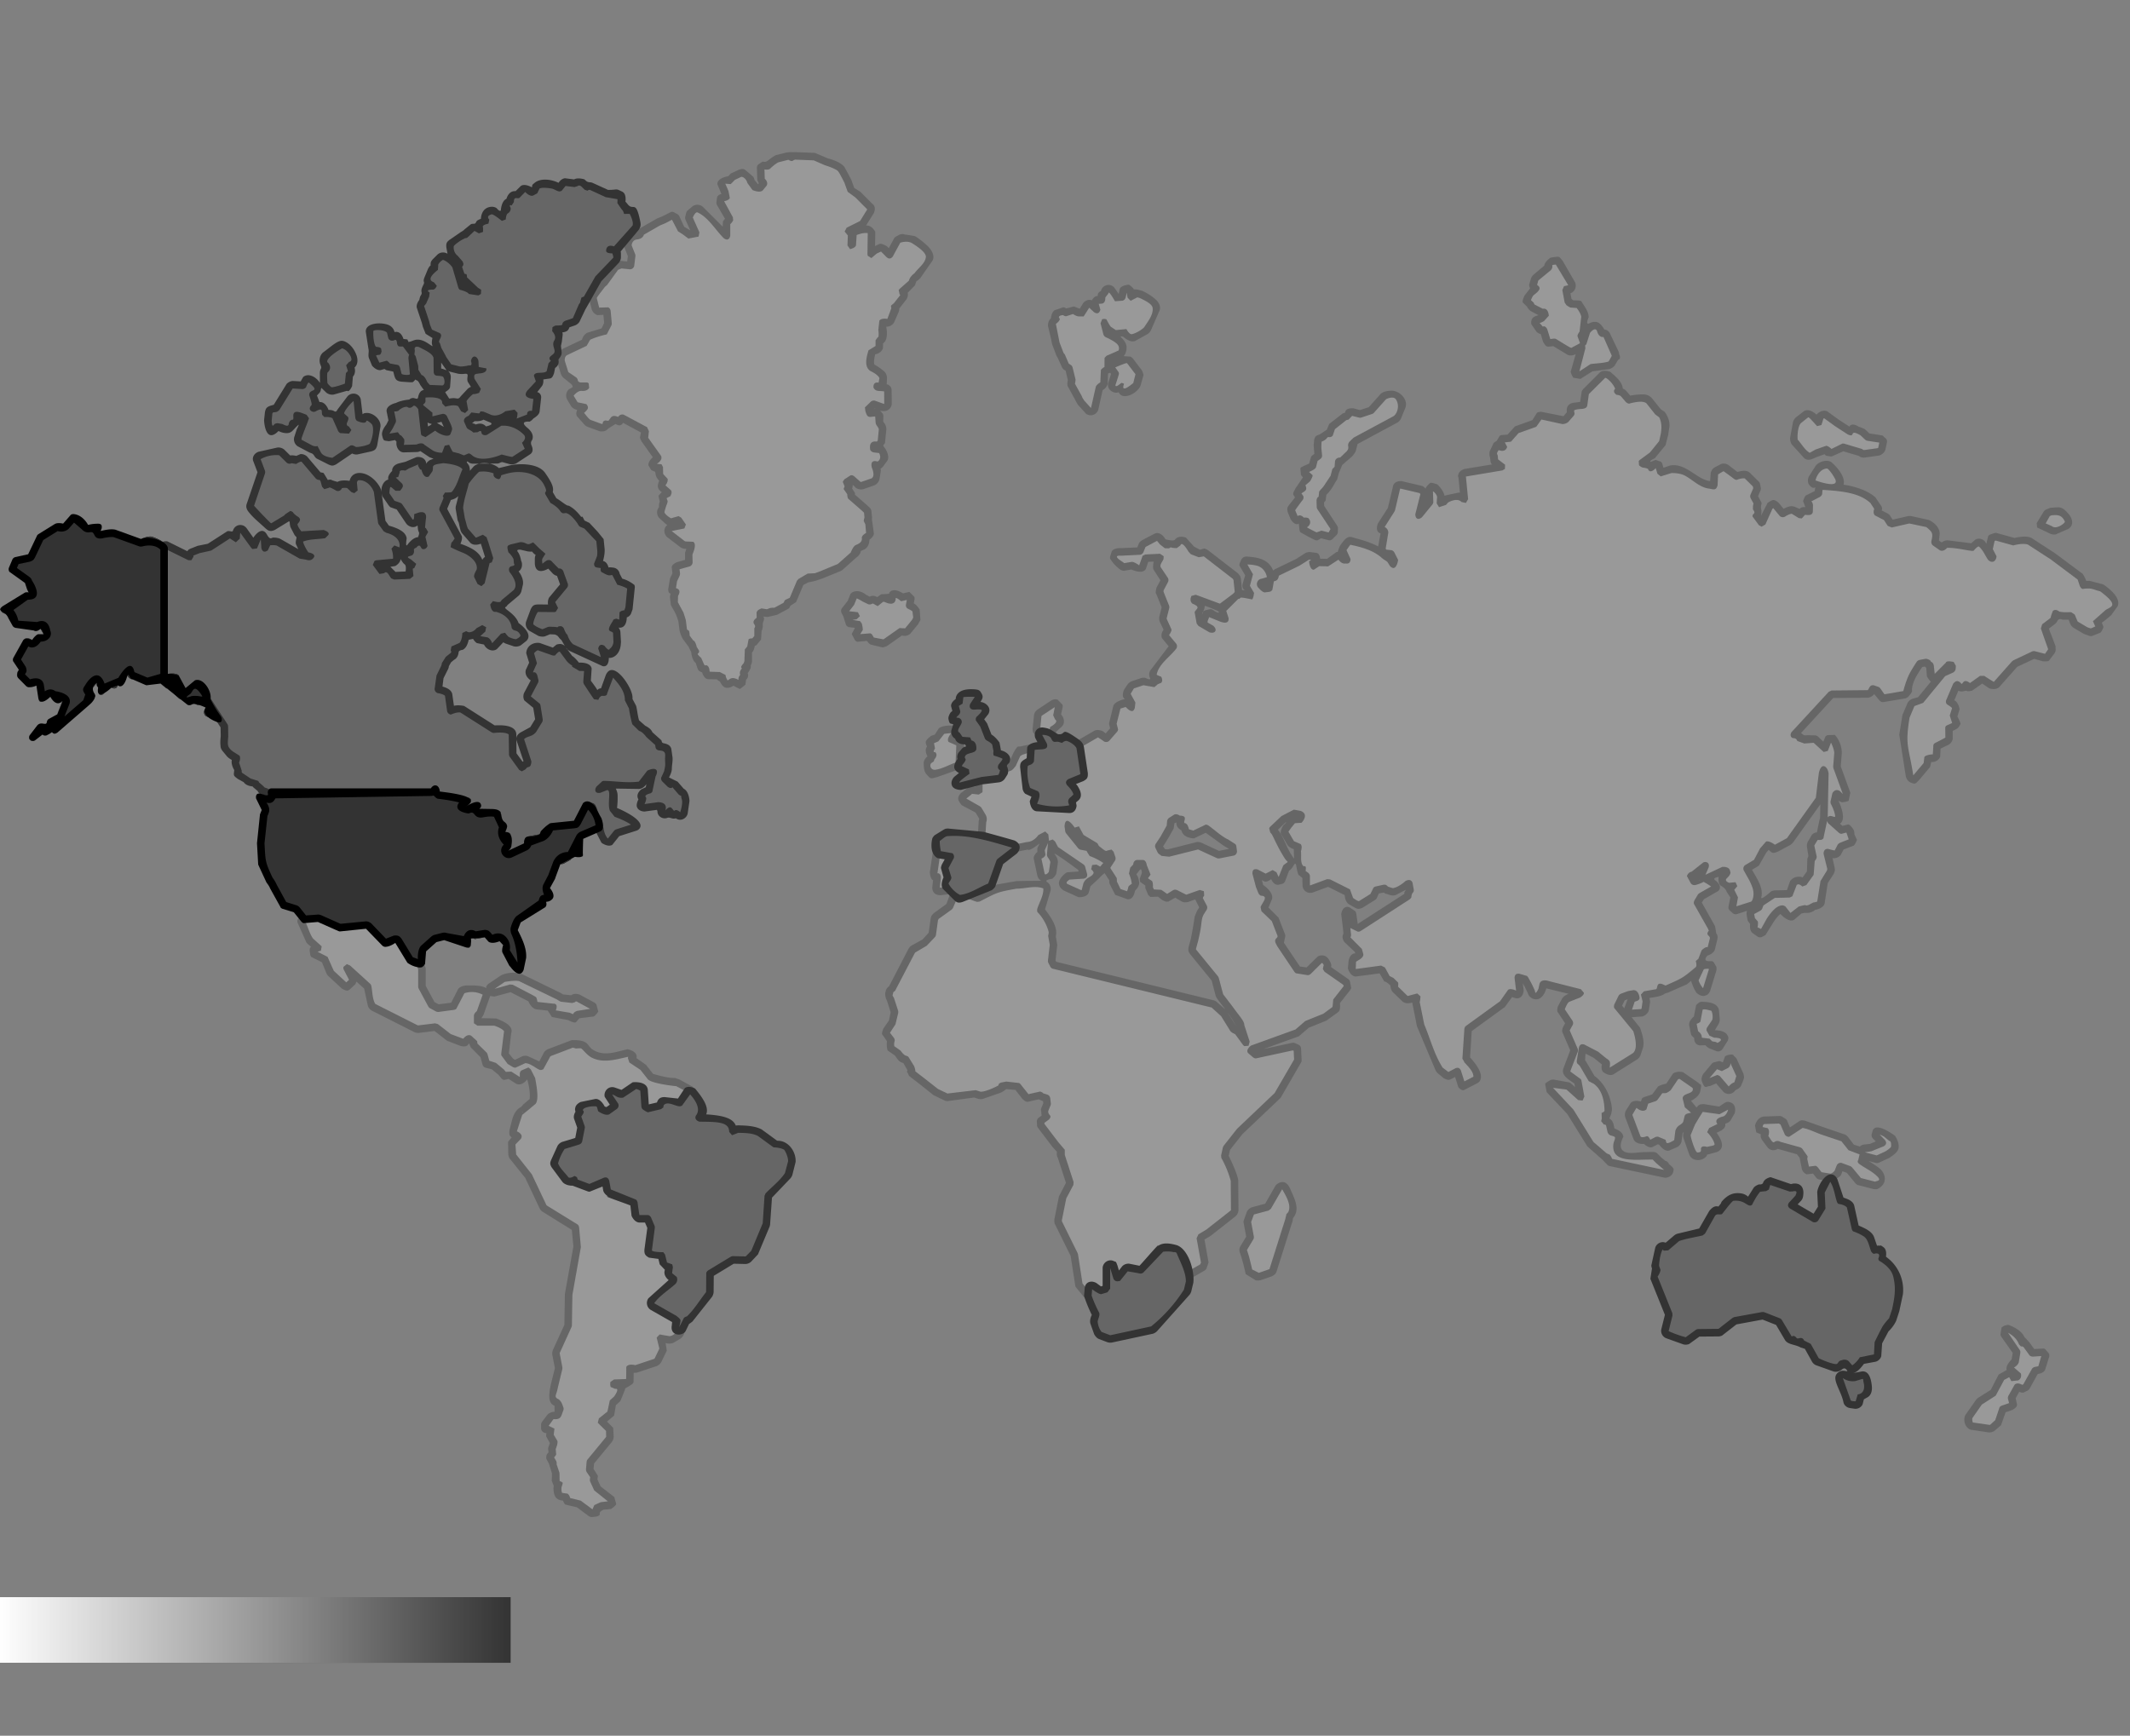 <svg xmlns="http://www.w3.org/2000/svg" width="292" height="238"><rect width="100%" height="100%" fill="#808080" stroke="none"/><defs><linearGradient id="a" x1="0%" x2="100%" y1="50%" y2="50%"><stop offset="0%" stop-color="#FFF"/><stop offset="100%" stop-color="#FFF" stop-opacity="0"/></linearGradient></defs><g fill="none" fill-rule="evenodd"><path fill="#666" fill-rule="nonzero" d="m51.92 118.84.44-.28 5.95 14.04.05.2v2.38l1.2 2.22.57.31 1.72-.22.95-1.86c.3-.41.83-.5 1.37-.51h.67c.64.03 1.3.07 1.86.39 0 0-.2-.19.22-.58l1.78-1.2a3.97 3.97 0 0 1 2.9-.14l5.26 2.56.31.2 1.13.12c.32-.25.83-.23 1.2-.07l2.04 1.1c.12.1.12.1.22.23l.26.98c-.54.77-.7.68-.7.68l-1.88.23-.5.56c-.33.12-1.05-.31-1.05-.31l-2.23-.42-.57-.88-1.58-.17c-.7-.14-1.07-1.1-1.07-1.1L70 136.05l-2.23.6c-.8-.14-.59-.04-.59-.04l-.88 2.5c-.13.26-.31.5-.31.5l2.02.04a7.18 7.18 0 0 1 .87.37c.57.28 1.5.81 1.2 1.66l-.32 2.76.58.73.27.15.94-.46c.37-.14.6-.1.81-.04l1.57.72.66-1.26c.13-.17.3-.31.5-.41l3.24-1.23a.67.67 0 0 1 .32-.01s1.45-.1 1.94.59c.4.54.57.67.97.87 1.4.74 3.04.1 4.47-.22 0 0 1.43.23 1.23 1.22l1.3.92.97 1.24c1 .28 2 .57 3.02.56l.62.22 1.82 1c.1.15.1.16.12.34l-.78 31.9-.6 1.74a1.36 1.36 0 0 1-.44.54l-.95.56c-.5.24-1.09.05-1.09.05l.16 1.05-.77 1.58c-.14.23-.35.4-.6.52l-2.65.88c-.2.06-.52.04-.52.04l-.02 1.3a.68.68 0 0 1-.2.27l-.5.33c-.63.3-.46.39-.46.39l-.6 1.49c-.05.1-.05.1-.13.19l-.53.47-.24 1.43-.98.83.85.85.07 1.25c-.02.24-.1.47-.23.66l-2.46 2.98-.07.75.6.95-.07.49.44.96 1.87 1.45.26.93s.14.11-.7.71l-1.04.1a.96.96 0 0 1-.11.06c-.84.42.07.63-.9.89l-.6.06c-.19-.02-.19-.02-.36-.1l-1.67-1.24-1.6-.38c-.19-.18-.25-.4-.3-.54 0 0-.51 0-.86-.3-.5-.4-.45-1.46-.45-1.47.02-.24.04-.24.04-.24l-.28-.7.03-1-.42-1.37-.35-.64c-.06-.56.1-.65.3-.9l-.06-.43c0-.13 0-.13.03-.25l.21-.59-.51-.93c0-.18.04-.43.04-.43s-.63 0-.73-.6v-.62c.03-.16.03-.16.11-.31l.77-1.01c.33-.36.97-.4.97-.4l-.01-.82c-.94-.33-.79-1.61-.48-3.02l.53-2.13-.36-1.86a1.36 1.36 0 0 1 .08-.62l1.58-3.46.07-4.24 1.17-6.51-.22-2.27-4.07-2.53a1.46 1.46 0 0 1-.33-.39l-1.98-4.2-2.1-2.62s-.1.01-.23-.6l-.03-1.74.5-.61c-.22-.16-.4-.2-.3-1.04.37-1.18.4-2.51 1.6-3.14l.3-.34.86-.73c.15-1.14-.34-2.7-.34-2.7s-.69 1.02-1.55.58l-.99-.64-.63.14a.68.68 0 0 1-.34-.19l-.44-.53-.9-.74-.89-.23c-.1-.05-.23-.08-.37-.37l-.29-1.06-1.33-1.34c-.54-1.27.13.2-1.42-.21l-1.75-.67a.96.96 0 0 1-.22-.14l-1.58-1.23-2.22.27a1.49 1.49 0 0 1-.51-.1l-5.88-2.97a1.21 1.21 0 0 1-.54-.7l-.5-2.32-1.05-.95-.16.36-.76.71c-.24.16-.34.32-1.1-.13l-1.83-1.7c-.11-.12-.1-.05-.26-.36l-.63-1.54-1.45-.72c-.1-.14-.1-.14-.15-.3l-.08-.58c0-.46.21-.5.21-.5l-.45-.39c-.22-.2-.21-.24-.27-.36l-1.15-2.59a.63.63 0 0 1 .17-.63l9.4-6.02 1.53-1.07.03.08zm228.43 66.13.49.56c.05.1.13.18.09.48l-.57 1.82c-.18.38-.61.51-1.01.57l-1.14 2.06c-.1.12-.1.12-.23.21l-.53.26a.82.82 0 0 1-.63-.1l-.5.9.2.87c-.05.2 0 .33-.64.73l-.93.32-.63 1.77-.85.74a1.23 1.23 0 0 1-.83.25l-2.43-.36c-.9-.23-1.2-1.58-.64-2.22l1.37-1.95.22-.2 1.75-1.1 1.08-2.1 1.1-.62c-.19-.64.68-1.45.68-1.45l.15-.9-1.58-2.24c-.07-.14-.07-.14-.1-.3l.15-.94c.32-.22.24-.25.92-.37 0 0 1.73.55 2.21 1.67 0 0 .35.36.7.75l.65.9 1.33-.07.15.06zm-40.82-60.09-1.45.47c-.3.04-.4-.05-.5-.1l-.46-.42c-.2-.24-.17-.36-.17-.48l.26-1.3-.52-.79c-.08-.45-.85-.86-.85-.86-.37-.38-.23-1.16-.23-1.16s-.92.12-.47.46c.43.33.97.94.4 1.48l-1.95 1.12-.29.46 1.82 3.24.16.98c.16.23.14.24.17.39.05.24-.06.6-.06.6l-.32 1.3c-.25.56-1 .76-1 .76s-.75.77.23.76c.57 0 .5-.1 1 .8 0 0 .05.17-.01.52l-.86 2.8c-.27.51-.43.52-.67.61-.57.22-1.2-.4-1.2-.4a23.78 23.78 0 0 1-.23-.39c-.26-.48-.5-1.23-.5-1.23l-.6.48-2.57 1.13c-.76.18-.31.25-1.4.54l-1.14.2.1.5-.2 1.25c-.14.41-.6.72-.9.78l-1.44.1 1.16 1.45c.3.9.62 1.87.4 2.72l-.35 1.06a1.36 1.36 0 0 1-.43.54l-3.31 2.08c-.6.3-1.42-.37-1.42-.37-.29-.41-.12-1-.12-1l-1.13-.91-1.12-.58-.07.92.12.14 1.18 2.01s1.72 1.1 2.27 3.7a6.05 6.05 0 0 1 .11.67c.07.68-.34 1.44-.34 1.44l.15.11c.22.2.34.45.39.6l.15.67.23.1c.44.2.94.5.99 1.04 0 0-.49.92-.32 1.48.34 1.12 2.07.65 3.1.63l1-.02c.27 0 .52-.05.83.16l.6.6.56.46a.62.62 0 0 1 .47.42l.46.4c.29.33.18.4.17.54-.06.59-.64 1-1.23.94l-7.56-1.6c-.15-.06-.16-.06-.28-.17l-.69-.72-2.04-1.8-2.76-4.45-2.82-2.99-.2-1.08s-.12-.12.78-.6l.33-.05 2.14.39c.13.04.13.04.25.12l.59.53-.09-.49c-.84-.59-1.78-1.08-1.53-2.01l.96-2.53-1.1-2.56a1.35 1.35 0 0 1 .12-.65l.28-.51-1.05-1.59a1.34 1.34 0 0 1 .09-.78l.56-1.04c.32-.48.9-.62.9-.62l-3.08-.76s-.23 1.01-.9 1.38c-.59.33-1.44-.01-1.63-.73l-.46-.94-.23-.4.12.98c-.03.48-.27.98-.76 1.07-.35.06-.82-.17-.82-.17l-1 1.37-4.54 3.3-.23 3.61a11.08 11.08 0 0 1 .48.56l.32.42a6.26 6.26 0 0 1 .34.54c.3.53.54 1.24.14 1.8l-.18.16-1.93 1c-.4.12-.78-.4-.78-.4l-.44-1.4-.62.33c-.2.06-.29.18-.96-.17l-.8-.67a1.39 1.39 0 0 1-.3-.4l-2.55-6.03-.65-3.27s-.8.32-1.35-.15L190.9 136c-.26-.3-.3-.89-.3-.89-.68-.63-.82-.51-.82-.51l-.65-1.13-3.28.43c-.78-.04-1.07-1.12-1.07-1.12l.1-1.04c.22-1.1.91-1.01.91-1.01l-.05-.19-1.4-1.33c-.3-.35-.38-.85-.17-1.19l-.08-.84-.22-1.83c.07-.5.37-1.21 1.12-.94l.84.56.1.3.2 1.42 6.38-4.12c.05-.25-.12-.02.23-.58l-1.36.72c-.55.23-1.24-.14-1.24-.14-.15-.03.06.12-.45-.18l-.66.12-.29.64a.69.69 0 0 1-.2.23l-1.72 1.07c-.63.3-.8.14-1.06.02l-.87-.5c-.54-.4-.54-1.23-.54-1.23l-2.28-1.14-2.13.79c-.56.14-1.18-.11-1.35-.75-.05-.17-.04-1.25-.04-1.25l-.54-.44c-.4-.93-.2-2.08-.72-1.2-.15.25-.32.48-.57.64l-.56 1.48c-.15.25-.26.28-.36.32l-.57.13c-.42.03-.77-.3-.96-.77 0 0-.49.38-.82.34-.14-.02-.36-.16-.46-.21l.18.67s1.5.98 1.2 1.96l-.48 1.13 1.38 1.38.9 2.31a.68.68 0 0 1 .02.31l-.18.83 2.2 3.26.91.12 1.53-1.5a1.2 1.2 0 0 1 .72-.14c.08.01.17.03.25.06.6.23.87 1.16.87 1.16a.9.9 0 0 1-.02.37l2.4 1.68c.1.1.1.1.18.24l.19.96-.15.28-1.39 1.77.01.52c-.03.65-.19.64-.41.84l-1.44 1.04-2.45 1-1.36 1.17-4.82 1.74 3.95-.86a.68.68 0 0 1 .32.04l.56.25c.1.08.23.13.3.45l.08 1.67c-.01.15-.01.15-.07.28l-2.75 4.76a2.19 2.19 0 0 1-.19.23l-5.1 4.84-1.7 2.16-.19.83a33.9 33.9 0 0 1 .57 1.2c.18.42.35.84.5 1.26.1.3.21.6.24.9l.03 4.1a1.23 1.23 0 0 1-.39.82l-3.44 2.7-.83.49.56 3.15-.29.84a.69.69 0 0 1-.2.23l-1.71.99-.83 1.22-.18.08-12.31 2.82c-.13 0-.27.04-.52-.17l-2.12-2.58c-.08-.12-.08-.12-.11-.25l-.64-4.09-2.14-4.33s-.1-.01-.09-.66l.63-3.16.96-1.86-1.12-3.45c-.1-.15-.08-.17-.1-.25a1.2 1.2 0 0 1-.01-.55l-.61-.67-2.02-2.66c-.08-.14-.08-.14-.1-.29l-.03-.6c.04-.28.13-.35.21-.43l.44-.32-.09-.9.32-.78-.03-.3-.61-.25-1.53.35c-.29-.1-.22 0-.68-.4l-.97-1.24-1.26-.11s-.39.33-.76.49l-2.41.84a1.37 1.37 0 0 1-.67 0l-.56-.18-3.67.5-.29-.05-1.6-.77-1.84-1.47-1.5-1.16a2.05 2.05 0 0 1-.11-.22c-.26-.6-.22-.15-.13-.57l-.57-1c-.18-.03-.19-.05-.27-.08a1.33 1.33 0 0 1-.47-.37l-.4-.56-1-.7c-.2-.53-.1-1.28-.1-1.28l-.63-.9s-.17-.07.15-.84l.75-1.08.24-1.14-.5-1.57s-.47-.8-.12-1.44c-.17.28.02-.3.4-.55l2.68-5.17c.27-.37.23-.28.41-.42l1.5-.83.84-.92.28-1.99c.1-.3-.01-.23.41-.69l1.74-1.26.5-1.36-1.28.15c-1.28.02-1.15-1.13-1.15-1.13l.1-.92c-.4-.18-.44-1.1-.44-1.1l.45-3.03c.05-.12.07-.26.37-.42l3.87-1.12.58.23.05.43-2.08 6.44a.6.6 0 0 1 .2-.12 1.22 1.22 0 0 1 .7-.07l2.4.67 2.6-1.32 2.7-.47c1.14-.04 2.3-.03 3.44-.05-.33-.17-.44-.39-.54-.69l-.5-2.36c-.04-.48.5-.9.5-.9v-.52l.3-.64-.3.23c-1.23.91-1.31.6-1.31.6l-2.87.58h-.2l-3.44-.68s-.34.08-.42-.54l.2-3.27c.09-.33.07-.33.07-.33l-.51-.84-1.81-.96c-.12-.08-.12-.08-.2-.2 0 0-.3-.37-.35-.64-.09-.45.37-.87.37-.87l1.05-.82c.3-.16.8-.07.9-.06l.03-1.5.31-.28 4.1-1.34.27-.31.55-1.24c.7-1.2.48-.65 1.28-.92l1.6-.31.19.08 2.14 1.56 5.9-3.42c.48-.22 1.12.08 1.12.08l.4.3.61-.7-.13-.49c-.02-.13-.02-.13 0-.26l.57-2.34c.25-.65 1.6-.92 1.6-.92s-.57-.19-.14-1.27l.5-.75a1.37 1.37 0 0 1 .53-.41l1.34-.45a1.38 1.38 0 0 1 .54-.03s.88.49.63-.03a1.07 1.07 0 0 1 .08-1l2.5-3.29-.92-1.12c-.15-.47 0-.82.22-1.16l-.52-1.09a1.37 1.37 0 0 1-.06-.69l.32-1.29-.74-1.84s-.18-.05.04-.86l.53-1-.97-1.51c-.1-.42.05-1.05.05-1.05l-.75.03-.33.98c-.47.8-1.98.07-1.98.07l-.97.17c-.46.03-.77-.33-1.07-.58a5.36 5.36 0 0 1-.87-1.07.7.7 0 0 1 0-.31l.22-.69c.3-.54 1.3-.45 1.3-.45l2.2-.1.23-.57c.16-.29.46-.43.75-.59l1.4-.73c.88-.39 1.49.78 1.49.78s1.11.32 1.3.04c.48-.66 1.5-.28 1.5-.28l1.1 1.23.83.44.58-.17c.16.04.31.1.48.2l4.14 3.2c.41.48.3.41.4.71l.16 1.58c.99.1-.13.2.08-.84l.35-1.17-.78-1.33a.69.69 0 0 1 .03-.32l.23-.53c.35-.54.9-.38.9-.38 1.32.1 2.79.3 3.46 1.9l.24-.18 2.9-1.4 1.31-.84c.17-.07.34-.11.52-.12l.97.12c.38.1.46.49.5.8l.94.02 1.3-.94c.27-.05.03.26.41-.7.12-.3.66-.93.66-.93.65-.7 1.02-.39 1.6-.24 1.04.27 2.08.61 3.04 1.1l.33-1.78s-.82-.17-.36-1.37l1.36-2.12.68-2.84c0-.1.03-.23.09-.34.21-.42.75-.54 1.16-.49l2.8.66c.2.09.37.28.46.37 0 0-.1-.14.57-.76 0 0 0-.19 1.02.17 0 0 .82.73.99 1.55l.23-.06 1.62-.35c.09-.01.17-.02.26-.01l-.2-2.06c-.1-.3-.05-.32-.01-.45.1-.4.5-.64.86-.74l3.77-.62s-.16-.06-.22-.41l-.08-.6c-.14-.33-.04-.78-.04-.78l.54-1.15c.12-.1.42-.29.42-.29l.4-.67c.14-.1.15-.1.31-.13l.77-.05 1.02-1.13 2.39-.86.64-1.02c.14-.06.26-.13.6-.12l3.02.6.47-.55c-.07-.45 0-1.09.82-1.28l1-.13.22-1.45c.08-.16.12-.21.21-.32l2.3-2.3c.5-.4 1.39-.06 1.39-.06.78.67 1.66 1.4 1.73 2.3a1.45 1.45 0 0 1 .43.27l.59.7a8.9 8.9 0 0 1 1.14-.15c.64-.03 1.23-.13 1.83.5l1.21 1.51.54.36c.43.6.71 1.3.65 1.99l-.17 1.18-.36 1.4-1.48 1.8s-.86.37-.55.49l.67-.27.72.25c.12.12.12.12.19.27l.16.56.87-.3c2.22-.43 3.68 1.92 5.53 2.13l.08-1.12c.08-.32.26-.6.54-.76l.8-.42c.2-.08.25-.13.63-.09.17.03.33.1.48.2l1.2.93.3-.07c.45-.1.96-.18 1.39.16l1.28 1.27c.1.12.1.12.14.27l.11.57a.67.67 0 0 1-.03.3l-.35.82.48.9c0 .35-.16.36-.03 1 .06.31-.04.78-.04.78l.9-1.76.5-.3c.25-.1.37-.23 1.02.3l.67.81.21-.1c.43-.2.9-.37 1.4-.13l.58.25c.29-.35.8-.23.8-.23l-.32-.84c.3-.85.46-.81.46-.81l1.13-.56c.2-1.16.1.1-.7-.8-.37-.41-.2-1-.09-1.21l.92-1.45c.5-.65 1.6-.88 2.14-.53 0 0 2.04 1.68 1.7 3.11 0 0 2.8.34 4.35 1.73l.86 1.26c.07.18.09.36.01.54l.9.46.2.18.4.62 2.2-.5.33.01 2.41.53c.75.33 1.52 1.04 1.51 1.9l-.1.93.38.26s.32-.3.82-.29l3.22.4.59-.51a1.06 1.06 0 0 1 1.48.6l.26-1.07a.68.68 0 0 1 .26-.21l.57-.2a.7.7 0 0 1 .31-.02l2.45.68.4-.08c.66-.1 1.4-.2 1.97.1l3.16 2.05 3.83 2.85s.38.59.49.97l.45-.01 1.8.47a2 2 0 0 1 .37.22 9.5 9.5 0 0 1 .68.56 6.96 6.96 0 0 1 .48.48c.4.47.8 1.13.52 1.76l-.86 1.2c-.78.71-1.3 1.05-1.3 1.05l.23.6c-.33.84-.5.8-.5.8l-1.06.42a.68.68 0 0 1-.34 0l-.77-.27-1.45-.85a1.39 1.39 0 0 1-.44-.52l-.22-.59h-.84s-.5-.28-.72.2a1.44 1.44 0 0 1-.32.4l-.83.62c.28.82 1.27 3.2.85 2.44.07.16.06.17.07.24.05.39-.05.53-.16.73l-.73.96s-.01.17-.83.12l-1.22-.34-2.33 1.1-2.47 2.79c-.5.45-1.35.16-1.35.16l-.97-.66-1.4.98c-1.07.2-.34-.13-1.22.08a.97.97 0 0 1-.65-.08l-.55 1.3.16.12c.45.35.56 1.12.56 1.12l-.3.98.32.66c.14.43.17.28-.08.71-.21.38-.88.6-.88.6v1.09c-.06.35-.26.65-.57.83l-1.1.53-.05 1.12c-.36.81-1.23.72-1.23.72l-.15.67-1.52 1.81c-.55.54-.5.59-1.17.32-.34-.14-.55-.5-.64-.82l-.9-5.73.43-2.69.7-1.64c.14-.27.38-.48.67-.59l.78-.22 1.77-2.15s-.08.08-.56-.7l-.09-1.18-.19-.17-.36.06c-.69 1-1.41 2.13-1.41 3.19 0 0 .17.17-.56.94l-.29.16-3.07.52c-.13 0-.28.02-.51-.2l-.75-.9a1.25 1.25 0 0 1-.86.5l-4.76.04-4.41 4.8c.46.31.28.35.9.3l1.05.02c.19.04.19.04.35.14l.76.73.28-.7c.13-.13.13-.13.3-.2l1-.03c.6.66.95 1.6.95 2.48l-.14 1.83 1.31 3.61-.22 1.06s.06.15-.94.26l-.47-.21s1.25 2.5.2 3.14l.35.3.8-.2c.33.06.74.76.74.76.1.2.1.55.1.61l.35.76c-.35.86-.53.81-.53.81l-1.3.5-.4.76c-.28.33-.72.5-1.12.42l.3 1.35c.02.31.1.21-.13.8l-.82 1.27-.41 2.6c0 .18-.02.2-.05.28-.23.64-1.28.8-1.28.8s-.54.53-1.4.4l-.48.1-.98.84c-.77.5-1.89-.78-1.89-.78-.5.38-1 1.2-1 1.2l-1.06 1.7-.52.27c-.12.03-.24.09-.53-.05l-.72-.51c-.2-.2-.18-.2-.23-.3-.17-.36-.1-.93-.1-.93l-.34-.48-.13-.76c-.04-.49.05-.56.08-.58zm-64.65 37.65s1.23-1.29 2 .5c.6 1.38 1.39 2.8.37 4l-.04.36-2.2 6.94c-.09.23-.1.23-.17.32-.13.15-.3.26-.47.35l-1.55.54c-.72.1-.75-.03-.75-.03l-1.3-.81s-.3-1.5-.75-2.81c0 0-.27-.55.04-1.03l.78-1.3-.36-1.94a.68.68 0 0 1 .02-.27l.42-1.16c.13-.3.4-.54.7-.65l1.82-.49 1.42-2.48.02-.04zm72.36-8.9.2.04 2.57.9 2.83.97s.08-.06.5.35l.8 1.06.84.27s.11-.18.46-.27l.91-.1.8-.34-.44-.45c-.17-.25-.14-.37-.13-.49l.16-.59c.43-.94 2.05.05 3.04.75 0 0 .85 1.22.36 2.04-.28.46-.92.84-.92.84-.08.08-.08.08-.18.14l-1.49.69a.68.68 0 0 1-.35.03l-1.04-.27.5.3.4.27a9.8 9.8 0 0 1 .62.45c.77.64 1.18 2.01-.2 2.76 0 0-.08.14-.65.06l-2.14-.55c-.15-.06-.15-.06-.27-.17l-1.24-1.5-.6-.22-.18.47c-.07.13-.07.13-.17.23l-.62.46a1.36 1.36 0 0 1-.76.2l-1.51-.24a.68.68 0 0 1-.33-.2l-.46-.6-.88.1a1.15 1.15 0 0 1-.65-.7l-.31-1.57-.37-.48-2.63-.74c-.22.14-.29.14-.44.17-.35.06-.7-.07-.95-.36l-.77-1.04c-.29-.49-.15-.76-.15-.76l-.64-.28-.17-.93c.18-.62.55-1.14 1.17-1.23l2.23-.08c.15.02.15.02.3.08l.49.31a.69.69 0 0 1 .2.23l.4.95 1.38-.92c.15-.04.19-.07.48-.04zm-10.29-2.54c1.27.18.86 1.56.86 1.56l-.57.98c-.24.34-.72.45-.72.45v.33c-.15.25-.03.2-.53.6l-.66.32c.45.6 1.39 2.11.02 2.64l-1.09.3c-.37.06-.25.15-.25.15-.5.83-1.96.93-2.41-.06l-.82-2.33a1.3 1.3 0 0 1 .05-.82l-.16.16-.16 1.2c-.1.3-.3.57-.59.72l-1.09.47c-.69.21-1.37-.8-1.37-.8l-.2-.05-.75.38c-.52.18-1.14-.44-1.14-.44s-1.05.12-1.41-.6l-1.16-3.06a1.23 1.23 0 0 1 .1-.92l.63-1c.45-.56 1.42-.22 1.42-.22l.14-.41a.68.68 0 0 1 .27-.2l1.13-.37.83-1.11c.5-.26 1.11-.37 1.11-.37l.93-1.4c.57-.37 1.35-.18 1.35-.18l2.12 1.46c.27.38.54-.08.24 1.22-.17.73-1.25 1.26-1.25 1.26l.76.91.22-.27c.27-.13.16-.17.77-.2l2.11.34.66-.45c.11-.06.33-.22.61-.19zm-1.18-5.58c.22.07.41.16.41.16l.3-.82a1.49 1.49 0 0 1 .62-.23c.66-.08.56.13.56.13.23.2.24.2.42.44l.93 2.04c.14.62.07.5.01.82l-.33.81c-.24.46-.74.55-.84.7-.37.5-1.11.6-1.58.16l-1-1.16-.86.36c-.52 0-.65.54-1.09-.63-.13-.36 0-.77.2-1.06l1.17-1.4c.12-.1.12-.1.26-.16l.67-.17.15.01zm-.57-1.43h-.02l-.78-.3a1.61 1.61 0 0 1-.6-.46l-.81.02c-.6-.1-.76-.62-.73-1l-.3-.29c-.1-.12-.1-.12-.15-.27l-.25-1.24c-.05-.61.65-1.15.65-1.15l.31-1.56c.58-.6.7-.46 1.2-.45.9.06 1.77.3 1.93 1.12l.11 1.26c0 .24-.06.47-.17.67l-.5.83c.8.03 1.72.2 1.86 1.07l-.08.36-.6.94s-.37.8-1.06.46a.09.09 0 0 0-.01-.01h.01-.01zm-65.72-3.35s-.52-.99-1.17-1.87l1.17 1.87zm-24.92-23.64c.19.27.48.59.46 1.2l-.2 1.43c-.11.44-.58.78-.58.78s-1.18.14-.68.45c.38.25.55.72.47 1.14l-.77 2.6.22.29c.74 1.02 1.54 2.25 1.26 3.4l.2 1.2-.24 2.1.1.2 21.66 5.3.22.1 1.3 1.13-1.14-1.5a2.13 2.13 0 0 1-.18-.35l-.55-2.1-2.97-3.65c-.14-.2-.14-.22-.18-.32a1.24 1.24 0 0 1-.02-.6l.3-1.11c.3-1.39.53-3.08.53-3.08l.32-.79.31-.48-.55-1.1-1 .36c-.66.08-.54.02-.86-.08l-.88-.52-.95.54c-.31-.01-.22.08-.8-.2l-.62-.48-1.03.04-.3-.27-.4-.95v-.35l-.7-.49-.07-.42.3-.82s-.02-.81-.34-.34c-.74.97-.27.06-.04 1.6.09.6-.55 1.16-.55 1.16-.12.52-.32 1.25-1.03 1.2l-1.7-.61-.77-1.53c-.06-.19-.03-.45-.03-.45l-.65-1s-.36.26-.78.73l-1.16 1.07-.25.92c-.33.67-1.4.58-1.4.58l-1.98-.9a1.58 1.58 0 0 1-.41-.33 1.21 1.21 0 0 1-.2-.3 1.07 1.07 0 0 1-.07-.26c-.12-.8.98-1.56.98-1.56.12-.05.12-.05.24-.07l1.47-.1-.06-.22s-3.23-2.4-3.24-2.2zm78.17 20.07-.36.74.3.36.45-1.24-.39.14zm23.88-16.94c.28 0 .28-.01.5.1l.6-.84.06-1.74a5.37 5.37 0 0 0 .14-.37l-.2-1.28a1.36 1.36 0 0 1 .12-.67l.56-.95a.97.97 0 0 1 .69-.33l.35-1.7.08-.25.04-1.9-3.77 5.27a1.4 1.4 0 0 1-.35.3l-1.68.9c-.87.37-.83.12-1.3-.22l-.34.41-1 1.76-.93.55c.67 1.2 1.59 2.49 1.28 3.74-.15.59 1.33-.77 1.33-.77.15-.07.31-.12.48-.14l1.7-.04.44-1.26c.3-.36.71-.59 1.2-.57zm-70.38-7.45-1.04 1c.88 1.08 1.2 2.7 2.22 3.96l-.05-1.3s-.57-.15-.86-.56l-.9-1.55c-.14-.37.3-1.12.3-1.12s.65-.6.33-.43zm-15.23.13-.1.71c-.47.83-.93 1.66-1.46 2.45l.28.38.39.02 3.96-1c.2-.02.4.01.6.08l2.44 1.13 1.38-.28s-.45-.24-.83-.49l-2.37-1.71-1.62.77s-1.5-.02-1.7-1.1c0 0-.79-.37-.69-1.08 0 0-.17.05-.28.12zm-30.12-13.34.62.75c.03.18.13.27-.22.85l.7.46c.12.3.14.3.2.62l-.16 2.37c-.01.57-.68.92-.68.92l-2.83 1.01c-.9.22-.85.37-1.51-.38-.39-.43-.36-1.32-.36-1.32-.05-.3-.01-.32.02-.44.1-.37.49-.7.49-.7s-.49-.76-.06-1.35c0 0-.26-.43-.15-.72.12-.31.72-.74.72-.74l.49-.16.56-.87c.66-.5 2-.36 2-.36l.17.06zm14.1-3.63.67.69c.04.16.04.16.03.32l-.22 1.04c.32.28.63 1.08.14 1.61l-.8.73-.37 2.13c-.6.73-1.76-.57-2.33-1.53l-.46-.46a1.62 1.62 0 0 1-.08-.5l.19-1.9c.05-.3.22-.57.46-.75l1.9-1.26c.41-.22.6-.17.87-.12zm-27.79-28.12 1.66 1.45.45.42c.1.15.1.15.15.32l.1.94c-.04.45.02.53.02.53l.23 1.69c-.02.45-.61.84-.61.84 0 .46-.18 1.05-.68 1.33l-.51.23c-.04.27-.07.28-.12.37-.18.33-.52.55-.52.55l-1.85 1.65c-.09.07-.19.13-.29.18l-2.45 1-.92.31-1.09.25-.63.34-.99 2.34-.78.51c-.2.46-.32.42-.5.53l-1.32.7c-.1.04-.1.04-.22.06l-1.1.25c-1.03-.08-.36-.17-.49.37-.1.43-.18.3-.16.94 0 .27-.16.6-.16.6l-.08 1.19-.57.7c-.22.19-.29.16-.29.16s-.05.56-.38.92v1.28a2.27 2.27 0 0 1-.12.37c-.15.42.17.22-.47 1.18 0 0 .24.46-.22.9l-.09.67c-1 .8-.6.6-1.18.4l-.46-.26s-.54.4-1.08.27c-.47-.12-.77-.84-.77-.84a1.36 1.36 0 0 1-.42-.3l-1.26-.02c-.54-.09-.77-.93-.77-.93-.6-.23-.55-.42-.69-.72l-.17-.55a3.97 3.97 0 0 1-.16-.16c-.41-.46-.47-1.35-.47-1.35l-.38-.76-.74-1a4.05 4.05 0 0 1-.49-1.26L93 85.2c-.37-1.17-.44-1.15-1.03-2.22l-.13-1.13c.02-.15.05-.3.1-.46 0 0-.31.03-.34-.57l.24-1.47.34-.73-.1-.88c.08-.18.04-.31.69-.65l1.14-.32v-.98l.18-.52s-.47 0-.8-.22l-1.85-1.42c-.45-.43-.53-1.23.05-1.64l-.23-.15-.9-.83a1.13 1.13 0 0 1-.02-1.47v-.35c.03-.21.04-.21.11-.42l-.18-.76c.2-.3.21-.27.46-.52 0 0-.47-.3-.54-.71-.05-.37.18-.86.18-.86s-.43-.4-.49-.89l-.07-.34-.53-.23-.39-.66c-.02-.43.26-.8.61-1.09l-1.54-2.17c-.3-.66-.26-.3-.09-1.24l-2.45-1.32s-.15.27-.38.33c-.24.07-.46-.08-.67-.17l-1 .63c-.28.38-.81.45-1.2.35l-1.64-.6a1.4 1.4 0 0 1-.4-.28l-1.02-1.15c-.23-.37-.02-.78.01-.9 0 0-.49-.04-.83-.5l-.57-.96c-.22-.48-.1-1.04.31-1.38 0 0 .6-.24.46-.4 0 0 0-.19-.45-.5l-.8-.65a1.4 1.4 0 0 1-.34-.5l-.49-1.59a1.36 1.36 0 0 1 .02-.65l.24-.67c.11-.24.3-.45.52-.58l2.59-1.23s.19-.73.77-.97l1.92-.58.35-.74-.1-1.12-.82.04c-.46-.14-.7-.55-.77-.75l-.35-1.38c-.06-.4.18-.87.18-.87l1.18-1.56c.14-.15.15-.14.31-.28l1.54-2.1c.1-.1.1-.1.22-.17l.73-.3c.12-.03.12-.03.24-.03l.8.09.09-.75-.44-1.1c-.27-.9.12-.98.12-.98l.55-.78c.34-.38 1-.44 1-.44l.32-.44 2.44-1.4.73-.3 1.25-.63c.17 0 .17 0 .33.05l.52.29c.13.1.13.1.22.23l.68 1.48.84.5-.67-1.5a.68.68 0 0 1-.03-.32l.14-.6c.06-.16.06-.16.17-.29l.7-.59a1.14 1.14 0 0 1 1.4.06l2.73 2.73.04-.7c.12-.21.13-.2.28-.38l-1.11-1.91c-.06-.15-.06-.15-.07-.32l.07-.6c.07-.28.1-.28.17-.34.11-.13.29-.2.45-.23l-.56-1.35c0-.88 1.5-1.09 1.5-1.09l.33-.36 1.06-.5c.77-.28.87-.03 1.1.14l.9.77a.96.96 0 0 1 .2.46l.49.6.1-.14-.2-.43-.06-1.73c.04-.3.15-.37.23-.45l.51-.33c.22-.1.34.19.84-.23.42-.34.86-.62 1.07-.7l1.37-.34c.7-.1.6-.03 1.24-.06l2.68.1 1.8.76s1.65.38 2.26 1.17l.5.92.45.86.4 1.1.84.53 1.63 1.64c.14.1.16.13.21.21.23.34.15.78-.02 1.11l-1.04 1.66h.15c.7.04 1.11.87 1.11.87l-.03 1.94.62-.29c.3-.09.98.31.98.31.15.13.15.13.28.28l.75-1.38c.1-.12.1-.12.22-.2l.51-.28c.49-.16.56-.03.8 0 .5.05 1.21.19 1.21.19a.66.66 0 0 1 .22.09 11.64 11.64 0 0 1 1.7 1.36c.44.48.9 1.16.63 1.86l-1.7 2.44c-.41.46-.53.4-.53.4l-.23.63-.98 1c.09.42-.09.77-.2.94l-.96 1.22c0 .26 0 .21-.08.47l-.63 1.43c-.22.4-.64.6-1.08.6 0 0 .4 1.77-.43 2.27l-.02.7c-.27.72-1.06.81-1.06.81-.14.55-.25 1.34-.06 1.44l.28.16a7.25 7.25 0 0 1 .56.38c.4.32.78.5.84 1.25l-.04.89c.2.06.08-.06.4.2.15.12.24.27.27.53l.02 1.96c-.06.7-.76 1.2-1.6.9l.33.39a.68.68 0 0 1 .12.35l-.02.78c.2.28.43.53.43 1.06l-.18 1.82c-.09.34-.45.26-.04.72 0 0 .72.98.39 1.71l-.66.9c-.56.5-.24.2-.26.5l-.2 1.23a1.3 1.3 0 0 1-.69.8l-1.54.53a1.3 1.3 0 0 1-1.02-.2s-.44-.53-.42-.29a.96.96 0 0 1-.07.4l.38.6a3.22 3.22 0 0 1 0 .21zm5.5 13.12c.49.03 1.1.43 1.1.43l.88-.2.67.67a.69.69 0 0 1 .04.32l-.11.58c.47.26.81.86.81.86l.1 1.42-.33.6-1.03 1.25c-.31.31-.76.4-1.17.28l-2.05 1.44c-.66.28-.72.17-.72.17l-1.52-.37c-.27-.12-.5-.5-.5-.5l-1.34.12c-.17-.07-.17-.07-.3-.19l-.46-.88.45-.84-.83-.1c-.28-.1-.33-.2-.4-.3l-.36-1.15-.28-.55c-.09-.32 0-.43.05-.55l.83-1.06.38-.95c.53-.6 1.53-.4 2.12.12l.5.26c.24-.1.27-.1.4-.11a.92.92 0 0 1 .62.18l.58-.4c1.45-.04 1-.1 1.1-.22.18-.22.34-.33.77-.33zm42.26 2.93a.94.94 0 0 1 .3-.18l.61-.14a.68.68 0 0 1 .34.04s.94.71.89.3l-.22-.14s-1.73-.77-1.72-.63c0 .26-.07.41-.07.41l-.13.34c-.2.2-.15.38-.15.38l.15-.38zm25.88-30.29c.97.03 2.22 1.1 1.85 2.3l-.63 1.54c-.1.21-.27.4-.46.52l-5.48 2.95-.24.93c-.13.38-.54.8-.54.8L184 63.76l-.46 1.11-.23.87c-.47.7-.67 1.3-1.48 2.11l-.1.77c-.13.23-.22.25-.22.25l.02.5 1.8 2.74c.07.14.07.14.09.3l-.02.58a.68.68 0 0 1-.15.35l-.6.6c-.25.19-.37.15-.49.14l-1.05-.27-.5.28a.69.69 0 0 1-.34-.04l-.95-.48-1.04-.58c-.09-.14-.09-.14-.13-.3l-.1-.91s-.44.43-1.1-.55l-.39-.94c-.2-.66 0-.8.14-1.02l.83-1.06-.23-.37c-.02-.2-.02-.2.04-.38l.28-.54c.36-.49 1-1.47 1-1.47l-.27-.31c-.11-1.33-.17-.88.36-1.24l.76-.33.27-.96c.2-.2.21-.2.44-.37l-.09-1.18.06-.7c.15-.74.43-.6.88-.86l.86-.58.33-.79 1.8-1.4c.19-.1.19-.1.39-.15 0 0-.07-.68 1.15-.59l.87.24 1.22-.4 1.66-1.86c.41-.31.96-.4 1.52-.4zm91.44 16c.57.04 1 .54 1.34.94.48.55.78 1.54-.1 2.03l-1.66.72c-.5.15-1.1-.23-1.1-.23l-1.48-.7-.06-.6.98-1.62c.09-.1.09-.1.2-.19l.68-.29c.4-.02.8-.07 1.2-.07zm-32.05-13.24c.29.03.34.12.34.12l1.58 1.14 1.39.9s.28-.63 1.27.02c.35.09.82.32.82.32l.1.08.55.52 1.8.28.46.42c.2.24.16.37.16.48l-.23 1.07c-.17.5-.63.73-.86.78l-1.96.28c-.47.02-.58-.06-.79-.22l-2.15-.64-1.63.72-.6-.09c-.09-.03-.19-.02-.35-.23l-.93.34c-.45.13-1.25.75-1.85.2l-1.7-1.87c-.25-.34-.24-.88-.24-.88l.4-2.2c.07-.24.2-.45.38-.62l1.1-.86c.78-.5 1.75.47 1.75.47s.43-.59 1.19-.54zm-94.8-16.63s-.3-.06.49 0l.68.18a10.27 10.27 0 0 1 .88.47 6.21 6.21 0 0 1 .62.43c.53.4 1.13 1 .88 1.78l-1.2 2.75a1.39 1.39 0 0 1-.44.49l-1.71.95c-.72.3-1.64-.58-1.64-.58s-.62-.19-.17.21c.35.33.65.83.63 1.27 0 0 .03.72-.4 1.18l1 .08c.1.11.26.24.26.24l1.24 1.63c.31.67.2.73.2.73l-.4 1.42c-.5 1.08-2.48 2.02-2.98.85-.52.26-1.65-.24-1.45-1.23l.39-1.23s0-.36-.4-.09l-.05 1.41c-.1.38-.36.67-.69.86l-.6 2.69a1.1 1.1 0 0 1-1.66.56l-1.14-1.26a12.3 12.3 0 0 1-.4-.73l-1-1.83c-.09-.32.03-.8.03-.8l-.31-1.32s-.27-.07-.48-.42l-.62-1.37a1.62 1.62 0 0 1-.16-.27l-.59-1.56c-.05-.25-.15-.7-.1-.55l-.46-1.93s-.06-.67.4-1.06c0 0 .04-.75.48-1.1l1.22-.42a.96.96 0 0 1 .4.16l1.05-.27.8.31.49-.8c.3-.33.74-.52 1.17-.35 0 0 .3-.62.82-.6 0 0-.12-.44.43-.67.15-.8 1.24-1.17 1.83-.47l.6.86.15-.7c.21-.5 1.26-.57 1.26-.57.56.4.64.58.65.64v.03zM119.8 56.08l.2-.02s-.1-.07-.2.02zm99-11.94c.67.09 1.13 1.04 1.13 1.04s.48 0 .76.5c.4.88 1.7 3.45 1.17 2.65.52.93-.03 1-.03 1l-.46.78c-.24.34-.75.5-.75.5l-2.32.31-1.64 1.04-.98-.17c-.47-.8-.33-.9-.33-.9l.66-2.33s-.53.33-1.09.1l-1.97-1.19-.75.07c-.18-.07-.3-.03-.66-.66l-.32-1.07a1.24 1.24 0 0 1-.24-.08c-.24-.12-.36-.26-.36-.26l-.7-1.03c-.1-.99.55-1.08 1-1.22l-1.07-.56c-.29-.19-.52-.62-.52-.62l-.56-.55s-.17-.1.23-.97l.76-.98c-.23-.54-.1-.55-.06-.75l.18-.6a1.36 1.36 0 0 1 .33-.51l1.5-1.26c.03-.54.85-1.09.85-1.09l.31-.05c1-.12.78-.17 1.34.46l1.72 2.98c.23.56-.01 1.3-.64 1.49l.14.78c.12.07.24.19.24.19l.74.02c.5.1.26-.02.68.6.35.52.7 1.1.7 1.7 0 0-.53 1.17.12.82a1.62 1.62 0 0 1 .9-.18zm-62.9-4.43c-.78-.07-.5-.01-.5-.01l.01-.03.49.04z"/><path fill="#999" fill-rule="nonzero" d="m50.84 135.01-.1-.12-2.76-2.51-.43-.18-.46.37s-.04.09 0 .32l.76 1.46-.38.35-1.71-1.58-.86-1.92-1.37-.7.46-.14.11-.6-1.2-1.08-.02-.02c-.43-.68-.65-1.47-.98-2.2l9.76-6.9 5.67 13.35v2.4a.66.66 0 0 0 .06.24l1.33 2.47c.09.12.09.13.2.21l.87.47c.15.05.15.05.31.06l2.15-.29c.16-.04.16-.04.3-.14l1.1-2.11.02-.03a3.2 3.2 0 0 1 2.5.2l-.8 2.25c-.13.12-.33.27-.4.59v1.08l.49.33h2.3s1.01.32 1.34.75l-.39 3.13.02.2.87 1.17.76.45c.15.05.15.05.31.06l1.3-.6.04-.02c.7.02 1.29.6 1.93.9.13.03.26.09.55-.08l.94-1.73.07-.06 3.04-1.16.42.12c.15.02-.15-.02.66-.03.17 0 .79.9 1.46 1.26 1.59.83 3.33.28 5.04-.1l-.04.2.2.59 1.52 1.01 1.03 1.31c.66.62 3.88.93 3.88.93l1.36.72-.77 31.49-.52 1.47s-.53.6-1.01.59l-1.34-.23-.41.43.37 1.51-.65 1.36-.07.05-2.58.86s-.94-.26-1.23.23l-.02 1.67-1.66.06-.5.34c-.07.53.05.7.05.7l.6.25c.74-.14-.15 1.06-.15 1.06l-.58.52-.33 1.54-1.17.93-.15.6 1.13 1.12.02.79-.03.06-2.53 3.07c-.08.13-.08.13-.12.28l-.09 1.1c.02.17.02.17.09.33l.49.72c-.03.15-.07.35-.02.55l.57 1.25 1.88 1.5-.83.1c-.26.05.14-.12-1.04.42l-.25.58-1.6-1.19-1.45-.36c-.06-.16-.11-.4-.36-.6l-.76-.11s-.17-.51-.03-.9c.23-.66.12-.48-.3-.74l-.02-1.1-.41-1.23s.1-.02-.05-.42l-.28-.47s.2-.2.29-.42l-.07-.73s.36-.8.22-1.14l-.49-.82.1-.84-.8-.38.65-.9.04-.02c1.1.1 1.03-.52 1.34-1.23.02-.11.07-.21-.05-.48 0 0-.2-.8-.67-1.04-.59-.27-.27-.59-.13-1.19l.2-.86.5-2.06.01-.22-.37-1.93.01-.08 1.6-3.52.06-.2.07-4.23 1.16-6.54-.24-2.73c-.08-.35-.24-.4-.24-.4l-4.2-2.59-.02-.02-.02-.03-2-4.22-2.15-2.72-.1-1.37.75-.78c.42-.65-.55-1.02-.55-1.02l.73-2.26.89-.72.95-.8c.44-.55.19-2.18-.07-3.54l-.6-1.18-.32-.26-.94.4c-.09.07-.19.13-.24.43v.48l-1.16-.74-.76.03-.26-.32-1.1-.91-.9-.29-.25-.9c-.05-.13-.05-.13-.13-.23l-1.25-1.23v-.01l-.04-.32-.8-.73c-.57-.34-1.08.38-1.08.38s-.03.02-.09 0l-1.65-.62-1.76-1.37-.38-.1-2.31.28h-.04l-.04-.01-5.79-2.92-.05-.06c-.4-.74-.35-1.63-.52-2.45l-.06-.15zm226.4 54.88c-.38-.21-.8-.3-1.07 0l-.85 1.52a.68.68 0 0 0-.05.4l.16.58-1.06.37c-.14.08-.14.08-.25.2l-.6 1.78-.7.63-.08.01-2.29-.33v-.02a1.1 1.1 0 0 1-.06-.58l1.3-1.86 1.9-1.22 1.16-2.16.69-.37.3.54.92-.1c.6-.3.38-.95.38-.95l-.94-.82s.52-.28.65-.7l.22-1.34c0-.2 0-.2-.09-.37l-1.6-2.36c.67.37 1.26.9 1.5 1.6l.29.3s.12-.1.35.09l.78 1.08c.08.08.15.18.46.21l1.18-.08-.4 1.39c-.28.09-.65.06-.86.33l-1.2 2.15-.14.08zm-12.6-99.16c.25 0-.22-.39-.65-.4l-.86.16c-.18.07-.18.07-.33.2 0 0-.69 1.02-1.06 1.75-.46.91-.82 2.32-.82 2.32l-2.58.44-.57-.81a.68.68 0 0 0-.25-.2l-.63-.22c-.62-.1-.61.46-.85.66l-4.96.05-.37.17-5.12 5.55c-.16.26-.16.54.03.72.21.2.57-.06.77.48l.96.35 1.28-.1 1.38 1.26.56-.14.44-1.14c.21.43.4.9.45 1.38l-.15 1.9.03.22 1.3 3.56s-.33-.38-.49-.47c-.37-.2-.78-.03-.96.38l-.24 1.09a.69.69 0 0 0 .05.36s.52.95.58 1.66c.02.34-.67-.32-1.02.16l.12-6.02c-.04-.22-.03-.23-.13-.49-.22-.5-.86-.99-1.2.4l-.42 3.43-3.96 5.54-1.65.9s-.76-.59-1.21-.44l-.83.95-.82 1.56-1.23.73a.6.6 0 0 0-.19.7l.48.86c.27.45.5.91.68 1.4.4 1 .07 1.93-.14 2.04l-1.07.34-.95.3.22-1.23-.51-1.03.42-.5-.25-.54-.88.08s-.7-.24-.32-.61c.7-.67.48-.86.45-1.03-.11-.64-1.07-.54-1.07-.54l-2.3 1.08.44-1.02c.12-.46-.1-.7-.42-.73-.21-.03-.37.1-.37.1l-1.55 1.23c-.5.08-.64.6-.64.6l.54 1c.16.2.37.26.6.23 0 0 .73-.18 1.14-.44 0 0 .64.33 1.03.64l-1.6.91c-.11.08-.11.08-.2.18l-.5.84c-.15.38-.01.52-.01.52l1.9 3.36.1.26c-.54.61.26.68.14 1.06l-.3 1.2s-.23-.16-.83.42l-.44 1.16-.36.31s.22.65-.02.85c-1.84 1.55-1.88 1.51-4.08 2.49h-.1c-1.25-.67-.98.26-1.21.51l-1.69.3-.42.44.23.94-.14.99-.06.06-1.25.08.36-1.07.12-.06c.61-.15.6-.4.51-.74 0 0-.15-.81-.78-.8l-.73.12-1.03.38c-.16.1-.17.1-.28.25l-.6 1.22c-.12.44.06.56.06.56l2.55 3.1c.37 1.18.56 2.46-.04 3l-3.2 2s.08-.53.03-.75c-.06-.3-.46-.5-.46-.5l-1.15-.94-1.89-.98c-.45-.14-.62.05-.74.37l-.3 1.86c0 .18 0 .18.06.35l.34.32 1.24 2.12.69.36c1.14.83 1.45 2.33 1.47 3.66 0 .22-.4.33-.4.33l.03.79c-.06.18-.05.18-.08.36l.38.46s.18-.08.29.13l.2.9c.24.57.52.39.96.64.2.12-.11.6-.16 1-.33 2.67 3.06 2.08 5.39 2.12l.48.48.68.59.41.35-7.14-1.52s-.08-.29-.34-.58l-.4-.17-1.82-1.57-2.74-4.43-2.8-2.99 1.85.24 1.6 1.44.6.07.25-.54-.4-2.19-.07-.19-1.45-1.06v-.06l1.02-2.67a.68.68 0 0 0-.01-.39l-1.1-2.52.42-.77c.04-.12.1-.24-.02-.53l-1.07-1.59s.29-.85.6-1.03l1.5-.59c.64-.42.5-.67.5-.67l-.4-.47-4.41-1.12s-.98-.36-1.25.34l-.16.73c-.47.98-.45.34-.5.2-.43-.92-.43-.92-.93-1.81l-.14-.16-1.07-.31c-.49-.03-.6.2-.63.57l.21 1.75c-.86-.39-1.1-.1-1.1-.1l-1.11 1.57-4.67 3.38c-.07.07-.15.12-.21.38l-.27 4.1.3.54c.57.61 1.22 1.27 1.21 1.94l-1.24.64-.48-1.51c-.2-.39-.43-.4-.73-.3l-.98.52-.79-.6-.02-.03c-1.14-1.8-1.67-3.92-2.5-5.89l-.62-3.05s.1-.47.1-.8l-.44-.4-1.27.34h-.06l-1.3-1.27s.06-.38 0-.57l-.63-.62-.53-.27-.64-1.17-.52-.26-3.48.47.04-.98c.05-.13 1.06-.47 1-1.05l-.2-.72-1.57-1.58s.06-.07.09-.33l-.1-.96 1.02.5c.2 0 .2 0 .38-.08l6.74-4.36c.3-.27.23-.4.23-.4.1-.68.32-.39.33-.88l-.17-.96c-.2-.58-.69-.4-.95-.28 0 0-.96.9-1.77.99 0 0-1.08-.32-.6-.22-.3-.08-.13-.28-.66-.25l-1.11.25c-.15.06-.15.06-.27.16l-.42.86-1.55.97c-.2.06-.83-.43-.83-.43l-.42-1.17-2.73-1.37-.41-.03-2.3.85s-.04 0-.05-.04v-1.24c-.02-.1-.01-.21-.21-.42l-.38-.27c.13-1-.2-.5-.37-.73-.38-.49-.19-1.3-.27-1.95.08-.35.18-.73-.04-1.01l-.89-.38-.05-.05-.74-1.27.39-.54.5-.62.91-.06s1.12-1.14-.12-1.63l-.93-.17-1.7.88-1.58 1.49-.11.17.15.6c.3.28.26.35.85 1.52a22.77 22.77 0 0 0 1.12 2c.46.7.68.29-.18.97l-.64 1.6-.3-.64-.52-.31-.96.49-1.08-.56c-.5-.15-.77.04-.73.59l.48 1.82.34.85c.25.4.44.33.44.33.94.1.13.88-.15 1.55l.12.57 1.42 1.36.8 2.06-.05.18c-.54.42-.19.8-.02 1.18l2.4 3.58.16.15 1.6.26c.1 0 .2.02.43-.15l1.53-1.52s.07 0 .1.04c.3.33.1.24.06.81l.22.35 2.56 1.79.07.18-1.43 1.83-.1 1-.03.05-1.23.91-2.48 1-1.34 1.16-6.1 2.21s-.77.56-.4 1.02l.69.6c.3.2.45.12.45.12l4.99-1.08.12.05.06 1.2-2.67 4.6-5.15 4.9-1.84 2.33-.1.2-.25 1.13.04.35a14.01 14.01 0 0 1 1.28 3.12l.03 4.01-.03.06-3.33 2.61-1.1.66-.25.54.6 3.34-.11.24-1.67.96c-.1.08-.1.08-.18.17l-.65 1.01-11.8 2.7-1.83-2.22-.62-4.02-.05-.15-2.14-4.33-.02-.16.6-3 .98-1.85.03-.4-1.21-3.73v-.7l-.88-1.03-1.9-2.5-.01-.16.6-.44c.6-.64-.16-.53-.07-1.19l.31-.77c.04-.12.04-.12.04-.25l-.09-.77c-.1-.32-.23-.37-.35-.44l-.64-.2s.03-.1-.4-.23l-1.59.36-1.11-1.4-.16-.13-1.77-.2-.72.14c-.4.17-.25.19-.4.42 0 0-1.78.93-2.44.82l-.63-.2-3.87.46-1.3-.62-1.82-1.43-1.3-1s.07-.13-.16-.72l-.76-1.23c-.3-.33-.37.1-1.1-.89l-.85-.6c-.1-.69.2-.69-.03-1.1l-.56-.74.75-1.16.38-1.57c.01-.13.01-.13-.01-.27l-.57-1.76-.2-.34c.02-.23.14-.45.1-.43-.24.17.25-.23.25-.23l2.73-5.23 1.6-.94 1.14-1.2c.09-.13.09-.13.13-.28l.28-2.04.1-.17 1.77-1.27c.1-.1.1-.1.18-.22l.65-1.52s.04-.04.08-.04c.89 0 1.7.48 2.56.72l.37-.04c2.4-1.25 2.4-1.3 5.07-1.77h.11c1.17-.02 2.4-.45 3.5-.05.02 0 .04.02.05.05.04.97-.56 1.87-.84 2.8-.05.45.12.5.12.5a6.34 6.34 0 0 1 1.41 2.48c.05.2.08.2-.03.7l.22 1.22-.25 2.17a.7.7 0 0 0 .05.29l.28.55c.18.27.34.27.34.27l21.77 5.32 1.3 1.18 1.28 2.07.2.18.45.23 1.09 1.49.15.14.59-.04.16-.57-.74-2.27c.05-.48-.73-1.33-1.33-2.16l-.27-.37-1.3-1.7-.6-2.25-.1-.2-3.02-3.69-.01-.07.3-1.1s.2-.84.32-1.52c.04-.23.05-.26.12-.84.1-.86.16-.9.3-1.23l.44-.7c.12-.28.06-.4.03-.51l-.57-1.09.06-.13.13-.2-.04-.6-.57-.17-1.85.65-1.25-.63c-.3-.11-.42-.04-.53 0l-.84.52-.8-.56-1.01-.05-.14-.3c0-.06.04-.57-.11-.85l-.57-.38.36-.5-.53-1.33s-.04-.6-.49-.69h-.84c-.53.09-.51.62-.51.62l-.42.45-.17.81s.33.73.38 1.4c-.65.45-.36.3-.64 1.02l-.9-.31-.5-1.04s.02-.36-.04-.5l-.84-1.31v-.09l.63-.96c.04-.1.1-.17.06-.45l-.26-.76-.28-.3-.6.14c-.2.21-.66-.3-1.13-.62-.1-.2-.1-.21-.23-.4l-1.88-1.13-.63-1.17-.58.17s-1.31-1.99-1.39-.14l.1.68c.04.13.04.13.11.24l1.67 2.07a.68.68 0 0 0 .3.18l.84.16c.09.22.43.71.43.71a8.2 8.2 0 0 1 1.86.95l-.43.5-.5-.28-.6.06-.13.59s.4.33.32.53c-.26.6-1.01.5-1.38 1.38l-.24.92s0 .04-.06.03l-1.9-.85c-.27-.2.02-.4.28-.6l1.96-.13c.43-.1.5-.33.46-.65l-.28-1.02a.67.67 0 0 0-.21-.28l-3.5-2.39-.4-.76-.33-.27-.5.17-.1-.87-.42-.4-.94.49s-.59.93-1.58.96l-2.85.58-2.89-.57.17-2.73c.1-.25.12-.6-.05-.97l-.61-1.02c-.09-.1-.09-.1-.2-.19l-1.87-1.06.8-.65.9.1.52-.32.02-1.69 3.87-1.26c.26-.13.36-.29.66-.64l.62-1.36.22-.15.15-.06 1.37-.45 2.23 1.61c.4.19.56.03.56.03l6.13-3.55s.49.3.83.56a.61.61 0 0 0 .7-.08l1.1-1.26c.09-.14.09-.14.13-.3l-.2-.8.52-2.07.71-.22c.6.6 1.04.83 1.26.13l.08-.74-.65-1.19.42-.71.07-.05 1.26-.42 1.51.26.46-.4c.66-.29.43-.1.6-.44 0 0 .03-.41-.17-.61 0 0-.6-.2-.58-.28.3-1.47 1.8-2.38 2.7-3.57a.63.63 0 0 0-.01-.64l-.99-1.19c.03-.07.32-.45.34-.75l-.67-1.49v-.08l.35-1.4a.68.68 0 0 0-.02-.32l-.76-1.9.01-.2.62-1.18c.09-.3.02-.41-.03-.52l-1.01-1.51c-.07-.34.14-.56.4-1.05l.03-.42-.5-.34-2.03.1-.36.18-.47 1.31s-.65-.49-1.01-.48l-1.06.18-.14-.14s-1.68-.97-.3-.88l2.63-.13c.13-.03.27-.04.45-.33l.3-.74 1.58-.84.39.48.67.53.58.02c.45-.27-.1-.07 1.06-.03l.5-.37c.23-.72 1.1.84 1.1.84l.25.28c.09.08.09.08.2.13l.96.37.7-.12 3.97 3.07.1.17.17 1.65-.24.25-1.75 1.31s-.04.03-.08.02l-3.27-1.21-.59.16c-.36.75.15 1.07.15 1.07 1.2.49.48.7.28 1.15l.28 1.57.24.32 1.5.88c.72.24 1.22-.28.53-.9l-.75-.43c-.1-.11.1-.47.19-.75l1.31.53s1.5.72 1.35-.42l-.3-.92s-.01-.03.02-.08l1.63-1.63s.04.13.3-.14c.1-.1 1.54.23 1.54.23s.18.08.31-.89l-.57-.97.42-1.59-.77-1.34s.72.01 1.28.16c1.23.32 1.4 1.57 1.4 1.57s-.48.17-.86.25a.74.74 0 0 0-.4 1.1s.57.73.96.75l.65-.08c.11-.03.23-.04.4-.28l.2-1.14s.09-.05.17-.07c.5-.12.51-.72.51-.72l2.84-1.38 1.3-.82.3.02-.29.21s.07 1.17.65 1.15l.75-.49 1.21.03 1.42-.92s.4.6.9.53c.2-.02.69.17.76-.6l-.56-1.24.49-.7s.05-.03.1-.02c1.44.3 3.01.73 4.15 1.7.48.43.55.36.89.67l.32.52c.87.96 1.13-.82 1.13-.82l-.55-1.08c-.17-.22-.28-.23-.38-.26l-.71-.08-.07-.14.36-2.18c0-.57-.5-.78-.5-.78l1.35-2.13.07-.16.7-2.97h.07l2.59.61.12.14-.69 2.73c-.03.48.27.96.9.45l1.44-1.76c.1-.16.1-.16.12-.34l-.05-1.47s.43.24.57.76l-.06.9.33.52.93-.3s.01.02.28-.32c0 0 1.23-.77 1.88-.08l.59.12.3-.52-.3-3.1 5.01-.84.34-.21.02-.57-.97-.74c-.02-.68-.1-.66-.1-.66-.14-.2.2-.6.2-.6 1.02.38 1.15-.46 1.15-.46l-.32-.6.85-.1 1.03-1.17 2.43-.87.71-1 2.83.62c.22.01.57-.03.87-.3l.74-.85c.23-.38-.01-.4.06-.73.6-.32 1.59.02 1.78-.62l.22-1.6 2.23-2.22c.18-.1 1.1.74 1.38 1.49-.46.46.22.84.22.84s.2-.03.53.14l.74.86c.38.3.53.16.53.16.8-.19 1.73-.38 2.25-.03l1.23 1.55.54.4c.37.74.33 1.49.22 2.22l-.23 1.03-1.26 1.56-1.4 1.03-.14.15.04.58c.58.49.48.2 1.22.48.29.83 1.07-.1 1.07-.1l.23.77.45.37 1.49-.46s.94-.01 1.55.23c1.1.43 2.16 1.73 3.56 1.9.53.06.98.38 1.2-.45l.07-1.49s.37-.24.75-.44c0 0 .88.62 1.47 1.08.15.09.15.09.32.11 0 0 .68-.28 1.12-.2l1.11 1.1.05.25-.39.9c-.07.28 0 .37.03.46l.4.74c-.11.25-.08.8-.08.8.5.7-.1.46-.06.97l.88 1.2.36.2.52-.3.97-2.17.12-.07.89 1.08a.62.62 0 0 0 .68.1s.59-.4.97-.41l.95.59.41.05.45-.5c.77.1 1-.04 1.07-.41l.02-.95c-.06-.38-.23-.48-.23-.48l1.16-.6c.5-.34.26-.56.4-.98 2.48.16 5 .36 6.55 1.81l.52.8c-.1.25-.17.68.13.91l1.2.62.52.8.55.22 2.4-.55 2.34.49s.36.29.57.52c.44.5.16 1.02.11 1.53.03.31.14.39.22.47l.96.67c.53.25.98-.34.98-.34 1.15-.03 2.28.28 3.42.42l.22-.02s.57-.7.74-.57c.56.48.83 1.21 1.25 1.82.6.58 1.12.13 1.15-.5l-.48-.92s-.02 0-.02-.08l.24-1.1.15-.05 2.4.67s1.24-.37 2.01-.12l3.09 2 3.73 2.79.3.89c.26.56.55.38.55.38 1.14-.12 1.12.06 2.23.35h.01c2.78 2.06 1.37 2.11.74 2.57l-1.73 1.53.32.72-.61.27-.46-.15-1.35-.8-.4-.95-.48-.33c-.82 0-.82.05-1.62-.07 0 0-.49-.45-.9-.1l-.26.72s.02.13-.1.28l-1.1.83-.18.58 1 2.83-.02.05-.41.59-1.4-.36a.68.68 0 0 0-.35.03l-2.6 1.23-.17.13-2.5 2.82s-.74-.44-1.3-.82h-.6l-1.37.98s-.5-.43-.8-.22c-.21.14-.27.43-.4.29-.43-.54-.84-.36-1.12.06l-.95 2.24c-.14.64.38.58.82 1.06l-.32 1.02.33 1.03c-.75.36-.9.31-.95.64l.02 1.36s-.8.44-1.38.72a.68.68 0 0 0-.26.26l-.08 1.31s-.93.04-1.16.37l-.1.83-1.38 1.64s-.01.07-.05-.01c-.61-3.93-1.14-3.94-.5-7.86l.66-1.56.05-.04 1.15-.42 3.02-3.67 1.11-.5c.41-.28.32-.58.36-.9l-.3-.54c-1.08-.24-1.08.1-1.08.1l-1.52 1.53-.13-1.16c-.1-.43-.35-.5-.45-.5zm-90.42 75.02 1.55-2.68c.6 1.02 1.22 2.13.89 3-.05.13-.05.16-.3.4l-.16.69-2.16 6.83-.06.05-1.4.49-.92-.46s-.24-1.06-.44-1.79a21.55 21.55 0 0 0-.15-.49 8.87 8.87 0 0 0-.13-.39l.89-1.48a.68.68 0 0 0 .06-.36l-.37-2 .36-.99.05-.05 1.98-.53.31-.24zm67.63-11.62 2.02-.07.22.14.59 1.37c.15.23.36.32.6.3l1.84-1.21c.89.16 1.7.6 2.55.9l2.77.93.97 1.22 1.52.58-.19.8s-.28.23.27.6c.89.6 1.34.78 1.95 1.27 1.24 1 .38.91.1 1.07l-1.95-.5-1.22-1.47c-.1-.09-.1-.09-.21-.15l-1.21-.45a.6.6 0 0 0-.66.3l-.32.8s-.32.35-.54.37l-1.24-.2-.52-.68c-.13-.13-.14-.13-.3-.2l-.9.11-.23-1.03.05-.37-.74-1.05c-.13-.12-.13-.12-.28-.19l-2.7-.75c-.44-.27-.8-.01-.8-.01-.28.29-.55-.37-.87-.8 0 0 .27-.74-.1-1.07l-.68-.15s.02-.35.21-.4zm16.57 2.2-.74-.76s.42.15.66.33l.61.5c.14.1.33.01.3.8-.02.2-.75.66-.75.66l-1.22.57-1.63-.43.9-.14 1.7-.69c.41-.27.37-.52.17-.83zm-21.53-4.17c.07-.04-.23.82-.65.92-1.46.34-.8 1.04-.8 1.04l-1.13.56-.28.56s.86.85 1.02 1.66c.03.2-.55.23-1.01.36-.07 0-.58-.19-.79.07-.19.24.12.57-.3.67a.78.78 0 0 1-.27.02c-.3-.03-.95-2.18-.91-2.38l.6-1.45.58-.97.48-.76 2.3.32 1.16-.62zm-10.93 3.7-.17-.08s-.68.3-.89.05l-1.12-2.96s.32-.58.57-.96c0 0 .8.74 1.36.2l.24-.78 1.02-.34c.14-.07.14-.07.25-.18l.67-.92c.1 0 .4.02.53-.02.26-.09.61-.38.61-.38l1.01-1.5.2-.06 1.8 1.25c.28.9-1.4.62-1.36 1.46l.29 1.19.86.75c-.55.11-.76.15-.88.43l-.19.78c-.24.53-.82.4-1.09 1.28l-.15 1.22a.35.35 0 0 1-.02.05s-.9.58-1.04.35c-.06-.12-.08-.25-.13-.4l-1-.42a.69.69 0 0 0-.36.03l-.74.38s-.12-.28-.27-.42zM71.6 152.5s.2.24-.06-.14l.07.14zm164.2-4.92c-.2-.15-.4-.18-.4-.18l-1.05.43 1.03-1.22.67.26.86-.44c.4-.31.3-.68.3-.68l.82 1.8-.27.86s-.36.07-.77.56l-1.2-1.39zm-2.19-9.18c.32 0 .64.12.96.18.15.07.32.91.14 1.3l-.7 1.03c-.07.18-.07.18-.07.38l.4.71.62.28c1.83.06.49.72.49.72-.14-.09-.15-.08-.3-.14l-.42-.07-.37-.37-1.06-.13c.03-.57-.51-.89-.51-.89l-.2-1.02s.34-.08.52-.3l.31-1.65.2-.03zM70.5 134.48c.23 0 .46 0 .68.06l5.16 2.5.38.24c.1.05.1.05.22.08l1.5.17.4-.12s.03-.13.22-.08l1.84 1-1.78.28c-.48.15-.56.46-.56.46l-.43-.2-1.94-.33c.41-1.02-.34-.92-.34-.92l-2.18-.24s-.04-.41-.18-.66l-.58-.33-2.61-1.36-.38-.04-2.12.6 1.39-.95s.77-.14 1.3-.15zm163.7-1.65c.03 0 .05.05.07.08l-.8 2.59s-.46-.53-.61-1.08l.7-1.48c.08-.09.32-.1.64-.11zm10.57-8.53c-.2-.13-.38-.16-.38-.16-.62 0-1.12.47-1.5.9a6.25 6.25 0 0 0-.26.32 7.96 7.96 0 0 0-.44.63l-.77 1.39-.48-.23s.11-.44.04-.8l-.4-.46-.1-.56.85-.46c.16-.12.16-.12.26-.3l.15-.41 1.52-1.01.07-.03 2.02-.05.36-.17.6-1.55c.33-.28.76.21.76.21l.56-.2 1-1.4.15-1.91s.37-.34.24-.73l-.29-1.35.01-.07.44-.73h.05c.83.08.77-.38.77-.38l.48-2.23a.8.8 0 0 0 .17.34l1.45 1.3c.15.1.15.1.32.14l.7-.18.32.93-1.23.49a.69.69 0 0 0-.28.24l-.42.8s-.5-.1-.88-.22c-.7-.07-.63.7-.63.7l.5 2.04-.03.2-.9 1.47-.44 2.77s.12.06-.57.18l-.62.33c-.57.16-.12 0-.62.03l-.73.18-1.13.88-.7-.88zm-115.87-7.25 2.61-.75-1.72 5.31-.9.1s-.04.03-.05-.04l.15-1.36c-.05-.68-.48-.56-.48-.56l.39-2.7zm104 3.6c.04 0 .28.34 0 0zm-89.68-4.07.45-.98-.15 1.58c.02.18.02.18.1.35 0 0 .3.38.37.67l-.2 1.32c-.03.11-.43.56-.58.29l-.44-2.07c.16-.08.46-.23.55-.53l-.1-.63zm-91.3 2.26-1.56 1 1.53-1.08.03.08zm113.72-5.67a1.01 1.01 0 0 0-.35-.1l-1.71.82-.6-.19c-.16-.83-.53-.83-.53-.83-.33-.04.25-.71-.19-.93-.22-.12-.53-.1-.53-.1s-.39-.3-.75-.15l-.75.48c-.2.19-.2.3-.23.4l-.06.64-.84 1.5-.68 1.02c-.12.29-.06.4-.03.52l.32.65a.67.67 0 0 0 .16.19l.37.27 1.05.11 3.9-.98h.08l2.56 1.18a.7.7 0 0 0 .31.04l2.03-.4a.61.61 0 0 0 .41-.57l-.09-.71c-.04-.14-.04-.15-.12-.27l-1.05-.68-.05-.01c-.96-.5-1.75-1.27-2.63-1.9zm-3.06.47.2.01h-.2zm-32.2-13.12c.09 0-.68.72-.34 1.21l1.06.47-.1 2.34-.06.04c-.9.32-1.77.84-2.73.97-.64.07-.85-.7-.5-.94.52-.32.25-.3.4-.5.57-.67.07-1 .07-1s-.41.16 0-.48l-.14-.72.6-.26.8-1.02s.56-.09.94-.1zm12.43-2.38 1.79-1.18-.22 1.13.27.57c.58.37-.68 1.02-.68 1.02l-.34 1.44-.63-.7c.15.32-.4-.45-.4-.45l.17-1.77.04-.06zM80.7 52.56a11.17 11.17 0 0 0-.18-.12h-.95c-.54-.12-.2-.39-.61-.71l-1.03-.7-.03-.03a.36.36 0 0 1-.01-.04l-.47-1.51s-.06-.48.27-.73l2.73-1.3.48-.83c.89-.44 2.28-.74 2.28-.74l.64-1.24c.04-.13.04-.13.05-.27l-.16-1.76c-.1-.32-.23-.38-.35-.44l-1.22.04-.33-1.31c0-.1.67-.95 1.13-1.55.16-.14.17-.13.32-.29L84.73 37l.47-.19 1.17.12a.6.6 0 0 0 .57-.45l.17-1.37c0-.13 0-.13-.04-.26l-.47-1.18c-.02-.16.1-.75.69-.83.86-.07.98-.66.98-.66l2.21-1.27.73-.3.91-.48.83 1.59.6.38.82.61 1.4-.27.11-.58-.9-2.03s.34-.85.66-.7c1.52.73 2.4 2.37 3.6 3.55.43.3.76.19.87-.36v-1.57c.22-.26.24-.24.4-.54l-.04-.42-1.2-2.2s.66-.1.78-.45l-.19-.96-.43-.99.75.05.57-.58.87-.41c.1-.02.62.1.84.84l.7.97s.96.43 1.38.07l.55-.66c.29-.5-.25-.97-.25-.97l-.04-1.27s.48.1.74-.07c0 0 .64-.64 1.16-.9l1.29-.33h.14c.55.34.54.01.9-.04l2.53.1 1.55.68s1.06.3 1.68.71c.22.16.64 1.03.97 1.67l.45 1.25 1.05.77 1.63 1.64-.96 1.56-.05.05-1.81.9-.28.53.44.53-.05 1.38.36.5s.73-.15.81-.53l.09-1.4s.88-.38 1.52-.26l-.04 2.9.04.2.5.32.73-.62.59-.28.77.78c.38.3.6.19.84-.09l1.03-1.9s.97-.34 1.62.07c.87.55 1.94 1.3 1.89 1.9-.11.9-1.04 1.48-1.56 2.22l-.02.01c-.69.52-.74 1-.74 1l-1.28 1.13-.13.17.13.6s.11 0 .07.11l-.86 1.09c-.49.42-.41.25-.35.69l-.54 1.46s-.79-.17-1.1.24l-.14 1.28s.08.44.02.93c0 0-.21.15-.4.5v.76l-.97.6c-.28.95-.63 2.24.26 2.83 0 0 1.04.47 1.24.98l-.11.62c-.83-.16-.7.68-.7.68.32.6.73.4 1.46.52l.01 1.68s-.02.04-.05.03l-1.23-.44c-.12-.02-.25-.06-.52.1l-.85.83.07.52c.2.62.3.75.64.78l.7-.07.06.86c.06.4.3.47.44.89l-.15 1.57-.13.13c-1.03-.14-.95.68-.92 1.02.02.25.27.43.54.47l.7.08c.44.87-.23 1.17-.23 1.17s-1.07-.42-.77.83c0 0 .52 1.11-.03 1.47l-1.45.5s-.03.01-.08-.02l-.88-.78c-.25-.16-.37-.13-.48-.11l-.85.55-.22.34.26.62-.14.36.5.72s0 .44.14.62l1.87 1.63.29.28.06.65c-.06.24-.07.24-.1.5l.22.44.1 1.19c-.67.38-.58.68-.58.68.07.63-.45.8-.88 1-.36.23-.64 1-.64 1l-1.77 1.57-2.46 1.02-.68.25-1 .05-1.24.73-.23.26-.98 2.33-.55.25c-.34.22-.1.29-.37.47l-1.19.64c-.31 0-.31-.01-.62.05l-.4.16-.75-.12c-.61.26-.58.38-.67.56l.01.74s-.52.3-.42.7c.06.23.36.35.1.73v1.05l-.28.34c-.4-.02-.51.13-.51.13l-.18.97-.33.4-.06 1.62-.1.28c-.65.72-.13.56-.3.79-.36.43-.17.82-.17.82-.33.32-.23.68-.23.68-1.05-.58-1.28.03-1.51.06-.6-1.02.25-.45-1.05-1.14l-1.41-.05v-.03c-.03-.87-.5-.86-.5-.86s-.14.1-.25-.1l-.4-.89c-.93-.87-.22-.38-.29-1l-.32-.5s-.17-.83-.49-.91l-.48-.65c0-.05-.02-.45-.08-.6-.11-.25-.23-.07-.3-.32l-.15-1.22L93.7 84l-.77-1.42.02-.87c.57-.93-.28-1.06-.28-1.06l.14-.93.37-.8c.04-.14.04-.14.05-.3l-.08-.56 1.42-.4a.63.63 0 0 0 .38-.52l-.03-1.08.12-.32s.49-1.12 0-1.45l-1.08-.05-.08-.03-1.76-1.36s-.06-.01 0-.04l1.7-.35.21-.54-.64-.94-.37-.21-1.03.3s-.66-.36-.89-.78c-.05-.11.27-1.02.27-1.02.1-.27.12-.27.16-.55l-.15-.41.54-.29c.24-.56.14-.6.07-.79l-.77-.68s.41-.46.3-.9l-.57-.61-.04-.09-.02-.9-.2-.39-.65-.06s.87-.47.58-1.1l-1.76-2.47.1-.91-.26-.55-3.18-1.7c-.5-.17-.78.3-.78.3-.3-.12-.65-.25-.95.03l-.38.5-.43-.05c-.57.18-.18.51-.5.48l-1.56-.57-.02-.02c-.33-.25-.55-.61-.83-.92 0 0 .34-.3.47-.51.13-.22.03-.51-.17-.7l-1.18-.25-.55-.9s.53-.7 1.07-.66c.87.08 1.06-.43 1.06-.43l-.07-.61zm38.79 34.38-.18-.1-1.39.11.3-.47s.17 0-.08-.99l-.24-.32-1.03-.17.57-.09.44-.42-.27-.54-1.2-.14.68-.87.36-.89s.45.19.8.43l.77.37c.28.08.32.02.66-.1l.64.37.72-.58s.06-.08.35.05c1.4.62 1.4-.47 1.4-.47-.09-.4.74.32.74.32l.79-.18-.13.68c-.02.62.5.52.9.9l.1.84-.16.32-.95 1.16-.76-.04-2.21 1.55-1.32-.25s-.15-.29-.3-.48zm59.89-15.88c-.27-.14-.64-.08-.64-.08-.47-.53-.85-.22-.85-.22l-.34-.8s.55-.79 1.05-1.43c.06-.1.13-.2.08-.49l-.27-.4s.4-.21.56-.39c.24-.27-.02-.7-.02-.7l.65-.56c.48-.81.32-.86.32-.86l-.47-.42s.82-.3.96-.64l.22-.87c.05-.03.43-.28.53-.42.1-.16.08-.33.08-.33-.07-.94-.14-.94-.06-1.89 0 0 .5-.18.72-.48.23-.34.35.07.8-.33l.3-.9 1.58-1.25.3-.07.48-.51.95.24a.7.7 0 0 0 .3 0l1.5-.5c.13-.06.13-.06.23-.15l1.68-1.88s1.01-.5 1.35.04c.55.87.18 1.9-.3 2.28l-5.5 2.96-.6.58c-.4.6.15.7-.36 1.3l-.89.85c-.34-.01-.61.16-.7.47l-.06.8s-.18.16-.31.31l-.24.92-.93 1.4c-.18.28-.46.48-.64.78l-.07.7s-.22.03-.29.48l.03.95a.69.69 0 0 0 .09.27l1.8 2.72-.26.47-.98-.25-.68.24-.68-.34-.64-.35s.85-.5.22-1.25zm101.87-.4c.68-.05 1.37-.16 1.82.86.07.16-1 1.03-1.65.71l-.2-.12-.78-.34.56-1 .25-.12zm-30.79-6.42c.18 0 .76.77 1.08 1.37.83 1.56-2.64.27-2.64.27h-.02c.19-.73.7-1.59 1.58-1.64zm-2.54-7.02c.12 0 1.18 1.21 1.18 1.21l.6-.15.28-.9.1-.02 1.49 1.08 1.74 1.13c1.18.52.05-.84 1.75.12l.63.6c.14.1.15.1.31.15l1.63.25-.15.72-.07.04-1.86.26c-.1 0-.3-.15-.3-.15l-2.45-.73-.2-.02-1.53.75s-.35-.37-.7-.44l-1.48.52-.8.45c-.7-.43-1.1-1.2-1.64-1.8-.05-.1-.08-1.7.42-2.26l1-.8a.24.24 0 0 1 .05 0zm-99.56-2.74-.06-.17-.94-1.7s.1-.33.08-.6l-.4-1.63a.67.67 0 0 0-.2-.31l-.33-.22-.53-1.24s-.12-.13-.2-.27l-.53-1.39-.5-2.53c.83-.64.44-.82.44-.82-.15-.37.53-.39.53-.39.13.08.26.14.41.16l.97-.31s.42.3.78.33h.68l.76-1.2.64.6c.43.3.75.2.89-.33l-.23-.8s.38 0 .56-.06c.4-.15.35-.82.35-.82l.41-.52c0-.6.91 1.05.91 1.05l1.05-.08c.12-.05.26-.08.4-.38l.16-.71.12.68.42.43.91-.48.35.1c.79.38 1.66.8 1.75 1.34.12.95-.63 1.84-1.15 2.65-.11.17-.97.8-1.68.96-.38.07-.76-.7-.76-.7l-1.45.14-.68-.45-.02-.01c-.3-.4-.58-1-.58-1-.27-.14-.6-.03-.6-.03l-.22.56.4 1.55c.12.26.22.3.3.35 0 0 .93.4 1.44.82.6.48.33 1.01.33 1.01s-.88.4-1.64.72l-.28.29-.01 1.25s-.33.17-.49.41l-.08 1.71s-.47.23-.62.6l-.65 2.87s-.02.03-.04.01l-.9-1c-.21-.34-.24-.37-.26-.43v.1-.1zm5.74-1.85a1 1 0 0 0-.38-.13s-.82.75-.8.3l.45-1.42a.7.7 0 0 0 0-.32l-.48-.68s1.36-.61 1.61-.59l1.16 1.52-.3 1.21c-1.93 1.61-1.26.11-1.26.11zm64.56-7.47c.2 0 .25.16.3.3.25.89.86.74.86.74l1.14 2.58s-.37.73-.47.8c-.79.23-1.62.23-2.44.34l-1.53 1 .82-3.17-.04-.38.17-.16.5-1.56s.35-.48.69-.5zm-8.35-3.5-.04-.14-.39-.36s.14-.44.34-.66c.08-.1.89-.61.84-1-.04-.28-.34-.42-.34-.42l.15-.57.04-.07 1.7-1.4c.4-.49.02-.67.31-.72a4.99 4.99 0 0 1 .37-.04l1.7 2.83-.58.13-.23.53.32 1.72.24.35s.15.13.53.33l.87.06s.56.68.63 1.2l-.23 2.05c-.08.1-.26.34-.29.6l.35.98-1.19.64c-.1.03-1.26-.71-2.06-1.2-.16-.07-.17-.07-.34-.07l-.48.06-.42-1.35c-.3-.58-.6-.35-.6-.35l-.46-.52s.04.08.61-.24l.67-.74c-.12-1.19-.82-.95-.82-.95l-1.11-.57s-.07-.06-.09-.11zM107.92 21.77l.07.07s-.15-.2-.07-.07z"/><path fill="#333" fill-rule="nonzero" d="M257.65 170.8c.31.03.02-.16.55.21.54.38.34 1.3.34 1.3l.3.24.26.22a5.57 5.57 0 0 1 1.77 4.7l-.5 2.34-.43 1.31a4.92 4.92 0 0 1-1.05 1.44l-.87 1.64-.12 1.76a1.1 1.1 0 0 1-.79.76l-1.58.29c-.44.57-.9 1.15-1.53 1.27l1.09-.2c.99-.24 1.4.71 1.52 2 .05.54-.05 1.17-.55 1.49l-.54.3-.18.7a1.08 1.08 0 0 1-1.05.6l-.7-.1c-.4-.07-.77-.35-.87-.78-.25-1.31-1.25-2.67-1.1-3.52.12-.57.75-.94 1.34-.78l.3.04s-.23-.68-.75-.25c-.33.26-.76.4-1.16.27l-2.39-.85a1.19 1.19 0 0 1-.53-.45l-1-1.8-.57-.18c-.8-.45-1.72-.37-2.14-1l-1.24-2.1-1.85-.73-3.58.66-1.97 1.53a1.24 1.24 0 0 1-.46.12l-2.65.02-1.41 1.02c-.25.1-.53.12-.79.05l-2.4-.86a1.1 1.1 0 0 1-.63-1.19l.5-2-1.99-4.94.22-1.42c-.14-.41-.08-.43-.05-.6l.49-2.23c.17-.6.87-.95 1.43-.7l1.2-1.02a1.3 1.3 0 0 1 .4-.21l3-.72 1.38-2.41c.25-.28.65-.78 1.26-.6l.34-.43c.07-.24.13-.27.22-.38.63-.66 1.33-1.16 2.5-1 .63.07 1 .46 1 .46l.76-1.21c.22-.32.75-.48.75-.48s.45.08.56-.24c.2-.6 1.02-.75 1.02-.75l2.78.95.28-.06c.7-.11 1.66.18 1.39 1.76a1.17 1.17 0 0 1-.25.56l-.49.52 2.18 1.28.6-.95-.1-2.04c.18-1.12 1.46-3.14 2.5-2.13.12.12.2.26.27.41l.83 2.5.27.1c.48.17 1.04.43 1.2.98l.61 2.76a9.3 9.3 0 0 1 .6.26l.3.15c.48.26.99.6 1.2 1.13l.42 1.22c.1-.01.1-.02.33-.01zm-107.86 4.95c.18.02.36.09.52.18l.62.46.23-.07v-2.5c.07-.74.85-1.23 1.53-.9.34.16.25-.05.5.6l.2.69.47-.6a1.19 1.19 0 0 1 .96-.33l1.39.28c.82-.87 3.13-3.6 2.47-2.6.13-.17.15-.17.23-.22.7-.41 1.66-.2 2.28-.04 1.74.43 2.61 3.69 2.4 5.2l-.28 1.18a1.4 1.4 0 0 1-.23.45l-4.48 5.02a1.39 1.39 0 0 1-.55.33l-5.63 1.21a1.39 1.39 0 0 1-.59-.04l-1.23-.47c-.36-.17-.6-.63-.6-.63l-.52-1.46c-.15-.58.2-1.19.2-1.19a17.86 17.86 0 0 1-1.07-2.62l.1-1.14c.09-.51.45-.85 1.08-.8zm-48.47-21.44c1.06.03 2.15.08 3.07.54l2.14 1.56.32.02c1.35.14 2.3 1.57 2.22 2.9l-.45 1.79a1.42 1.42 0 0 1-.26.45l-2.53 2.65-.26 3.71c-.03.12-.02.13-.06.25l-1.6 3.82-.94 1a1.23 1.23 0 0 1-.76.32l-1.62-.04-2.74 1.66-.02 2.25c-.02.22-.1.44-.22.63l-2.67 3.37a3 3 0 0 1-.47.34l-.5 1.03c-.52.72-2.1.6-1.88-.77l.05-.51-2.98-1.7a1.11 1.11 0 0 1-.27-1.56l2.78-2.5s-.65-.46-.58-1.16l.05-.26-.7-.73-.18-.75-1.28-.17c-.61-.32-.65-.6-.64-1.08l.4-3-.32-.74h-.82c-.68-.07-1.02-.92-1.02-.92l-.16-1.42c-1-.4-4.08-1.43-3.02-1.22 0 0-.56-.31-.7-.8l-.1-.58-1.78.72-.2-.03-2.12-.8s-.9.04-1.38-.5l-1.47-1.98c-.29-.46-.25-.66-.1-1.04l.87-1.92c.14-.26.37-.45.64-.56l1.8-.55.27-1.41-.44-1.24c-.12-.46.2-.94.2-.94-.1-.38-.05-.4-.02-.57.09-.5.73-.77.73-.77l2-.41c.75-.1 1.3 1.04 1.3 1.04l.24.07.46-.33-.7-1.07c-.17-.72.45-1.52 1.32-1.3l.98.34 1.53-1.04s1.87-.23 2.07.96l.14 2.07 1.12-.26c.15-.43.38-.75 1.06-.74l1.82.2.95-1.44c.57-.4 1.4.07 1.4.07.92 1.12 1.96 2.5 1.52 3.54l.45.03c1.46.13 3.19.37 3.6 1.5 0 0 .28-.03.46-.03zM52.31 67.59c-.12-.78.23-1.65.93-1.84-.18-.52.52-1.17.52-1.17 0-.32.04-.32.1-.45.2-.44.82-.59.82-.59l.9-.22 1.48-.63c.58-.13 1.35.15 1.37.91.12-.3.52-.52.52-.52l.48-.18-.54-.2-1.27-.85a1.24 1.24 0 0 1-.42.13l-1.9.05c-.66-.05-1.05-.8-.94-1.46l-.2-.23-.84.16c-.7-.12-.74.03-.93-.78-.16-.65.56-1.48.56-1.48l.3-.6L53 56.4c-.07-.88 1.29-1.15 1.29-1.15.7-.37 1.8-.46 1.8-.46.28-.2.31-.18.45-.21.3-.08.7.33.78-.11.08-.43.28-.94.79-.99l-.5-.7c-.37-.81-.52-.53-.66-.75-.4.49-.36.37-.83.38l-1.13-.08c-.64-.1-.76-.3-.92-.77l-.16-.61-.96-.2-.24-.16-.54.16c-.63.07-1.17-.62-1.17-.62l-.43-1.04c-.15-.5.06-.82-.07-1.3l-.35-2.28c-.08-1.15 1.72-1.32 2.73-1.07.55.12 1.05.43 1.21 1.1.26-.06.3-.04.44 0 .56.12.78.94.78.94.86.09.4.04.67.3 0 0-.2.24.5-.02.37-.15.88-.38 1.8.09.47.24 1.14.79 1 .54-.18-.4.01-1.04.01-1.04l-.94-.58-.38-.96-.13-.51-.7-2.1c-.12-.53.34-1.07.34-1.07a3.2 3.2 0 0 1 .1-.4c.06-.24.3-.35.21-.69-.12-.54.4-1.08.34-1.31-.04-.19-.09-.23.02-.59l.52-1.26c.38-.72.35-.24.36-.62.01-.24 0-.36.26-.67l.7-.7c.4-.34.93-.35 1.36-.1l-.16-.86c-.06-.59.08-.76.43-1.04l1.54-1.06c.44-.25.5-.36.5-.36l.89-.72c.24-.13.57.01.66-.19.14-.25.12-.33.72-.56 0 0-.01-1.56 1.45-1.65a1.18 1.18 0 0 1 .7.19s.44.57.58.3c0 0 .06-1.27.77-1.58 0 0 .27-1.13 1.25-1.05l.73-.72c.56-.37 1.51.2 1.51.2.08-.39-.03-.28.35-.6.74-.65 2.19-.57 3.3-.02 0 0 .3-.54.87-.63l1.27.16c.49-.3 1.4-.01 1.4-.01.25.2.3.39.85.41a.96.96 0 0 1 .25.06l2.15.98c1.47 0 .91-.25 1.9.22a.78.78 0 0 1 .2.13c.43.38.28 1.26.28 1.26l.16.17.12.15c.79 1.04 1.11-.62 1.7 2.15.1.48.22.89-.18 1.43l-2.45 2.92.03.24v.63a1.23 1.23 0 0 1-.29.7l-2.4 2.53-1.53 2.72-.66 1.15-.81 1.7c-.14.2-.34.37-.58.47l-.79.27c-.1.31-.25.62-.98.7.07.22.06.14.05.38l-.11.9-.12.56.1.94c.01.5-.48.87-.44 1a1 1 0 0 1-.46 1.09l-.15.74c-.28.77-.41.68-.93.76l-.54.08s.08.52-.18.9l-.65.83c.26.09.27.13.34.2.22.21.2.55.2.55l-.22 1.96c-.12.54-.78.83-.9.97a1.45 1.45 0 0 1-.48.38s-1.5-.16-.32.82c.5.4 1 1.04.65 1.75 0 0-.26.25-.03.74.16.37.22.82-.17 1.13l-1.94 1.27c-.35.19-.84.13-.84.13L69 63.4c-.33-.12-.47.14-.79.16h-1.09c.47.11.92.31 1.27.62l1.7-.41c1.69-.28 3.84-.1 4.66 1.1.8 1.17 1.21 1.9 1.03 2.61l.49.84a7.24 7.24 0 0 1 .56.36c1.55 1.15.6.23 1.73 1.03a6.41 6.41 0 0 1 1.11 1.16c.14.07.07-.33.45.5l.68.33 1.13 1.21.82 1.01.14 1.37c.05.7-.22 1.63-.22 1.63.09.02.17.05.25.1.36.19.5.78.5.78.16.11-.26-.1.72.04a1 1 0 0 1 .81.83l.35.67.31.1c.73.25 1.35.76 1.35.76.06.15.06.15.07.3l-.31 3.05-.23.63a1 1 0 0 1-.57.48s.05 1.56-1.13 1.4c0 0 .21.21.26.57l.08 1.4-.04.46c-.14 1.14-.9 1.78-1.63 1.72 0 0 .07 1.33-.85 1.13l-4.49-2.07a2.27 2.27 0 0 1-.32-.2l-.17-.22s-.03.07.17.23l.64.86c.44.27.92.92.92.92s1.57-.12 1.75.8L81 93.34a32.23 32.23 0 0 1 .66.91c.46.68-.04.24.74.12l.66-1.84c.07-.14.15-.28.26-.4.84-.91 2.34.79 3.07 2.35.2.43.35.9.32 1.37l.48.9c.12.3.2 1.25.41 2.01l.84.74.2.11c.33.2.65.43.8.8l1.22 1.09c.1.14-.02.36.4.43.4.09.85.25.97.76l.17 1.21c.03.58-.1 1-.1 1.57-.02.5-.39 1.13-.39 1.13l1.18.58.84.97c.76.38.79 1.69.79 1.69l-.25 1.73c-.15.64-.96 1.13-1.62.63-.52.18-.78-.21-1.18-.05-.64.23-1.38-.23-1.34-.96l-.1-.14-1.69.23c-.45-.02-.93-.23-1.04-.7-.09-.4.22-.96.22-.96-.15-.32-.12-.35-.13-.49 0-.49.52-.89.52-.89l.62-.3.08-.43s-.37.63-1.01.67l-3.18-.05c.3.65.24.87.25 1.31.01.6-.08 1.35-.08 1.35s4.19 1.7 3.01 2.9a.97.97 0 0 1-.32.2l-2.39.76-.96 1.2c-.6.34-1.43-.26-1.43-.26l-.08-.1-.57-1.1c-.2-.44-.28-.35-.28-.35-1.14.24-2.24.76-3.35 1.2-7.27 2.93-14.4 6.23-21.53 9.5 0 0-.22.38-.82.05l-19.68-15.75c-.25 0-.26-.03-.34-.06a1 1 0 0 1-.53-.52l-.57-.48c-.07-.07-.07-.07-.12-.15 0 0-.86-.03-1.22-.58l-.8-.44c-.67-.5-.57-.45-.5-1.23 0 0-.47-.7-.33-1.38 0 0-.33-.15-.64-.46l-.66-.8c-.27-.39-.23-.51-.26-.79-.05-.48.04-1.19.04-1.19l-.02-1.22-2.74-4.2-2.74.35c-.15-.05-.15-.05-.28-.14l-14.11-13.6c-.57-.8 1.43-1.64 2.8-2.47 2.99-1.83 5.87-3.83 9.05-5.35.38-.18.73-.1.73-.1l2.73 1.35c.23-.3.2-.23.46-.36l.96-.38 1.39-.28 2.66-1.71c.31-.13.72.2.8-.12a1.04 1.04 0 0 1 1.77-.4l.06.06.95 1.34s1.12-1.78 1.87-.42c.45.8.61.4.88.4.32.01.64.04.93.17l2.48 1.42-.32-.69c-.11-.39.16-.9.05-.99a1.3 1.3 0 0 1-.26-.3l-.52-1c-.21-.51 0-1-.34-.77l-1.8 1.1c-.74.35-1 .08-1.55-.43l-1.1-.99a17.5 17.5 0 0 1-.31-.3 8.45 8.45 0 0 1-.53-.58c-.25-.3-.61-.72-.36-1.34l1.45-4.26-.61-1.6c-.13-.55.25-1.04.77-1.21l2.55-.57c.42-.07.8.14.95.27l.83.82c.27-.08.83.05.83.05l.58-.25c.43-.02.75.2.9.34l1.84 2.17c.46.06.44.12.44.12l.56.92c.43-.08.37-.05.66.07l.66.2c.58-.35 1.66-.14 1.66-.14a2.24 2.24 0 0 1 .1-.3c.57-1.31 2.65-.96 3.88.86.16.24.3.49.36.77l.05.31.53 3.83.48.67a7.3 7.3 0 0 1 1.17.41c.55.26 1.18.64 1.26 1.34 0 0-.23 1.37.13.83.8-1.05 1.41-.99 1.41-.99s.27-.5.12-.73c-.18-.33-.11-.96-.2-.87-.47.39-1.14.18-1.5-.25l-1.33-1.97-.86-.3a1.98 1.98 0 0 1-.34-.4l-.72-1.05a1.8 1.8 0 0 1-.15-.51zm77.68 46.02 4.83.45c1.41.38 2.82.77 4.23 1.18 0 0 .67.26.73.84.04.37-.15.73-.4.97l-1.86 1.43-1.1 3.13s-.22.33-.53.48l-3.94 1.59c-.58.18-.77.07-1.11-.23l-1.54-1.53c-.48-.56.05-1.61.05-1.61l-.36-1.29c.02-.16.06-.31.12-.46l.4-.73-.98-.16c-1.26-.7-.72-2.7-.72-2.7.04-.15.3-.43.3-.43l1.31-.81c.17-.07.21-.12.57-.12zm-1.88.93s-.34.32 0 0zm14.81-14.79c.35.03.4.07.58.1.71.16 1.36.82 1.61.83 1.11.09.18-1.07 2.46.5.44.31.87.56 1.02 1.23l.54 3.6c.03.67-.13.83-.63 1.1l-1 .4c.11.13.14.06.47.7.22.45.35 1.02-.05 1.46l-.41.36.08.45c-.14 1.15-1.08 1-1.08 1l-4.42-.24c-.85-.11-.92-1.38-.92-1.38l.23-.62-.85-.4a1.24 1.24 0 0 1-.36-.66l-.34-2.98c-.01-.59.14-.74.5-1l.4-.24.07-1.48c.26-.66 1.4-.72 1.4-.72l-.3-.58c-.22-.67.12-1.45 1-1.43zm-9.78-5.25c1.06.02 1.16.13 1.4.55.22.37.26.62-.13 1.2.85.09 1.58.9 1.05 1.7l-.54.68.4.56.6 1.53c.6.35 1.1 1.1 1.1 1.1l.2 1.07c.67.14 1.67.8 1.1 1.76 0 0-.4.28-.25.48 0 0 .28.61.04 1.08l-.38.6a1.23 1.23 0 0 1-.74.46l-2.32.28-2.94.76s-1 .03-1.24-.63c-.15-.42.05-.88.34-1.17l.64-.52s-.54-.23-.64-.7c-.11-.53.44-1.22.44-1.22a.99.99 0 0 1 .17-.9l.46-.55c.35-.36.73-.1.39-.55 0 0-1.12.06-1.35-.78a1.08 1.08 0 0 1-.51-1.18l.25-.79c-.44-.18-.48.05-.65-.7-.09-.4.3-.94.3-.94l.23-.2-.17-.62c-.08-.56.63-1.01.63-1.01s-.09-1.35 2.12-1.35zm-59.7-18.42c-.07-.02-.22-.11-.51-.46 0 0-.11.05-.57-.01l-.98-.23s-.7-.1-.38.31c.33.45.44 1.2.44 1.2.2.37.2 1.13-.35 1.46 0 0 .74.87.6 1.8l-.22.95a1.39 1.39 0 0 1-.35.56l-1.55 1.3-.07.12c-.15.22-.54.13.14.64.61.47 1.2.99 1.45 1.71 0 0 2.13 1.43 1.06 2.46l-.74.58c-.35.23-.78.2-.96.16l-1.15-.39a1.84 1.84 0 0 1-.3-.17l-.88.93c-.59.44-1.45.06-1.77-.62l-.97-.2c-.29-.16-.53-.58-.53-.58l-.6.13c-.11.5-.3 1.1-.81 1.37 0 0-.58.06-.57.35 0 0-.04.74-.62 1.02l-.41.34-.3.53c-.03.27-.07.29-.1.38L60.8 93l-.14 1.14c.5.14 1.2.4 1.34 1.03l.23 1.61c.58-.16 1.4.02 1.4.02l4.18 2.66.33-.01h.32a5.79 5.79 0 0 1 .82.05c.63.1 1.41.33 1.5 1.12l.02 2.67.84 1.16.13-.08-.95-2.82c-.1-.44.02-.77.51-1.1l1.36-.74.67-1.09-.26-1.57-1.22-1.01a1.2 1.2 0 0 1-.03-1.03l.91-1.72s-.92-.54-.67-1.45l.45-.97-.4-1.3c.06-1.19 1.23-1.56 1.9-1.39l1.75.62.48-.4c.81-.3 1.17.2 1.17.2s-.45-.82-.5-.86c-.48-.4-.32-.56-.9-.74l-.64-.03-.68.28c-.4.13-.9-.05-.9-.05l-1.24-.7a1.13 1.13 0 0 1-.46-1.26l.63-1.69c.27-.57.5-.64.97-.67l1.41.01s-.1-.58.17-.98l1.48-1.78-.42-1.17c-.19-.05-.2-.06-.28-.1a1.38 1.38 0 0 1-.42-.35l-.5-.54s-1.71 1.08-1.84-.68v-.74c.09-.74.27-.45.12-.47zm-18.53.6c-.04.56-.72.93-.72.93l-.67.11.7.7 1.38-.06s.15-.78-.12-.97c-.33-.24-.56-.8-.57-.7zm7.88-8.64c-.29.37-1 .52-1 .52-.01.08-.02.08-.04.15l-.45 1.06 2.01 3.75c.12.42-.19 1.04-.19 1.04l.5.18c1.05.42 2.08.95 2.5 2.02 0 0 .15-.26.37-.4l-.57-1.81s-.92.4-1.45-.13l-1.13-1.3a1.39 1.39 0 0 1-.22-.45l-.17-.72c-.06-.42-.17-.43-.22-.64l-.26-1.52a1.4 1.4 0 0 1 .02-.4s.42-1.53.3-1.35zm2.9-4.46h-.9c-.45-.04-.62-.27-.62-.27s-.42-.17.03.38c.23.3.22.86.22.86l.5-.57c.17-.16.19-.16.28-.21.15-.08.32-.15.5-.2h1.43a3.15 3.15 0 0 0-1.44 0zm-21.73-8.45c.74.07 1.07 1.07 1.07 1.07a3.97 3.97 0 0 1 .47.05c.4.08.5.44.77-.1l1.38-1.82c.5-.55 1.52-.5 1.8.38l.25 2.09c.26-.18.28-.15.45-.17.94-.11 2.1.86 2.01 1.85l-.45 2.58c-.15.58-.35.69-.8.83l-1.9.42a1.19 1.19 0 0 1-.73-.13l-2.17 1.47c-.47.27-.66.22-1.04.06l-1.63-.82c-.39-.25-.36-.63-.8-.76l-.23-.09-1.59-.84a1.15 1.15 0 0 1-.48-1.27l.35-1.08s.43-.8.17-.55c-.6.54-.76.9-1.2 1.04-.67.2-1.48-.24-1.48-.24-1.84 1.88-1.98-1.46-1.98-1.46l.12-1.12c.12-.6.3-.71.73-.88l.48-.14 1.78-2.88s.38-.38.85-.38l1.06.06.34-.6c.7-.6 1.77-.04 2.3.8l-.01-1.43c.06-.64.33-.47.1-1-.26-.6-.14-1.34.35-1.75.9-.63 1.88-1.6 2.55-1.59.5 0 1.43.55 1.94 1.77l.08.2c.2.57.22 1.26-.26 1.7 0 0 .23.75-.23 1.24l-.11 1.31c-.45.95-.68.63-.68.63l-1.83.52a1.3 1.3 0 0 1-1-.24l-.58-.56c-.26-.29-.08.19-.37.55l-.36.38.35.9h.16zM59.9 58l.94.53-.32-.69-.62.16zm-1.23.48s.74-.35.41-.38c-.2-.03-.47-.16-.47-.16l.06.54zm7.24-.39c.27.03.53.16.71.38 0 0 1.39-.27.41-.61l-.75-.32c-.44.28-1.23.21-1.23.21-.55.53-.36.12.17.46 0 0 .32-.14.68-.12zm-4.48-7.22c.2.18.18.2.23.29.1.18.14.37.14.57l-.1 1.33c-.08.5-.83.66-.62.8l.5.79.23-.03a6.7 6.7 0 0 1 .29-.03c.57-.02.71.25 1.05-.24l.98-1.05a2 2 0 0 1 .43-.26l-.43-.68c-.24-.61.32-1.2-.44-1.1a3.26 3.26 0 0 1-.86-.01l-1.2-.3-.2-.08zm-.94-.33c.33.03.92.39.62.08l-.63-.9v.82z"/><path fill="#666" fill-rule="nonzero" d="M252.64 188.97c0-.04.6.55 1.7.4l1-.3c.1-.02.08.25.14.48.37 1.62-.81 1.65-.81 1.65l-.28.94s-.64.03-.69-.16l-1.06-2.99v-.02zm-8.62-8.2-2.15-.84c-.14-.03-.14-.03-.28-.03l-3.85.7-.23.11-1.92 1.5-2.8.03c-.15.02-.15.02-.3.1l-1.4 1.02a14.46 14.46 0 0 1-2.34-.84l.53-2.14-.02-.32-2.02-5.02s.33-.43.4-.9l-.2-.58s.05-1.39.47-2.2c.03-.05.1.07.18.13l.6-.04 1.5-1.28c1.05-.36 2.15-.51 3.22-.77l.33-.25 1.38-2.46c.3-.33.59-.08.95-.22l.73-.93s.67-.85.82-.88c1.66-.2 1.96 1 2.57.54 0 0 .48-1.03 1.09-1.78.28-.05.57-.06.85-.1l.37-.22s.05-.21.18-.62l2.65.9.39-.01c.82-.2.52.27.42.57l-.89.96c-.24.38-.13.59.12.8l3.16 1.86a.61.61 0 0 0 .7-.17l1.02-1.66-.1-2.2.76-1.48c.52.82.61 1.84.92 2.76a.69.69 0 0 0 .2.27s.79.07 1.16.48l.67 2.98c.06.16.06.16.18.3 0 0 .77.24 1.47.7.55.37.7 1.2.98 2 .3.54.56.34.56.34.9-.14.45.67.45.67.02.16.02.17.1.32 0 0 1.59.8 1.93 2.12.45 1.73.16 3.08-.14 4.53l-.42 1.25s-.6.62-.93 1.18a51.76 51.76 0 0 0-1.05 2.08l-.09 1.68-1.94.4s-.38.67-1.04 1.1l-.48-.56c-.43-.38-.96-.14-.96-.14-.5.11-.4.32-.65.5-.23.15-1.59-.32-2.5-.77l-1.1-1.97-.9-.45c-.3-.69-.84-.12-1.03-.35-.42-.54-.64-.13-.7-.25l-1.33-2.23a.67.67 0 0 0-.25-.22zm-84.17-9.17c.5 0 .65.01.98.08.2.03.4-.05.5.21.5 1.2 1.25 2.57 1.24 3.83l-.27 1.12a20.73 20.73 0 0 1-4.45 5 .17.17 0 0 1-.06.04l-5.55 1.2-.08-.01-1.15-.44a2.66 2.66 0 0 1-.53-1.42c.02-.32.36-.87.2-1.22a17.7 17.7 0 0 1-1.03-2.34l.07-.87s.93.72 1.26.67l.84-.25.37-.5v-2.84l.45 1.47c.2.42.56.4.9.3l1.05-1.3s1 .15 1.7.3c.3 0 .38-.09.47-.16l2.7-2.84.39-.03zm-80.76-10.17c-.17-.14-.35-.18-.35-.18s-.55.38-.82.18c-.48-.64-1.12-1.18-1.42-1.91a6.9 6.9 0 0 1 .9-1.97l2.05-.63c.29-.15.31-.28.36-.4l.36-1.84a.68.68 0 0 0-.02-.28l-.46-1.29.03-.06c.54-.7.2-.77.2-.77-.14-.37 1-.66 1.83-.57.1.02.17.4.25.66 0 0 .96.7 1.53.42l1.08-.77a.6.6 0 0 0 .13-.7l-.82-1.23c.5.08.67.53 1.5.42l1.8-1.19s.36.1.56.24l.15 2.19c.07.33.21.38.21.38.73.53.8.36.8.36l1.67-.4.34-.25s-.04-.22.11-.37c.54-.45 1.39.15 2.08.23.19-.02.19-.02.36-.1l1.11-1.54c.86.95 1.45 2.08.8 2.9-.32.6.45.84.45.84 1.98.04 3.9-.06 4.08 1.14l.03.27.39.45.85-.33c.95.02 1.95.03 2.7.44l2.14 1.56s.82-.01 1.42.3c.13.07.59.97.57 1.6l-.43 1.62c-.71 1.07-1.77 1.86-2.66 2.79l-.14.32-.25 3.78-1.57 3.77-.74.75s.01.01-.06.02l-1.73-.04c-.15.02-.15.02-.28.08l-3.12 1.89c-.3.26-.24.44-.24.44l-.02 2.49-.03.07c-.87 1.1-1.6 2.35-2.62 3.31 0 0-.06-.05-.38.17l-.66 1.3.15-.66c.04-.39.13-.36-.53-.9l-3.02-1.72s-.02-.03 0-.05c.77-1.05 1.94-1.74 2.9-2.62.17-.2.33-.5.16-.95l-.63-.51s.05-.47.11-.81l-.09-.4-.72-.26-.27-1.09-.24-.32s-1.51 0-1.56-.25l.4-3.08c0-.14 0-.14-.03-.27l-.5-1.19c-.19-.28-.34-.29-.47-.31h-1.11s-.17-.98-.25-1.73c-.12-.4-.32-.42-.32-.42l-3.35-1.35-.23-1.23c-.16-.43-.4-.46-.71-.39l-2 .86-1.6-.6-.1-.31zm-.67-70.18c.04 0-.03-.14.02.17l.96.57c.16.05-.12-.03.67.03l-.11 1.45c.02.19.02.2.1.36 0 0 .82 1.27 1.37 2.05l.6.08s.18-.58.6-.55c.65.06.6-.32.6-.32l.82-2.17c.8.9 1.64 1.89 1.61 3.11l.56 1.1s.2 1.31.46 2.18l.94.92s.37 0 1 .84l1.2 1.08c.02.12.03.35.1.48.14.27.53.28.53.28.91.04.73.62.72 1.11.02 1.07.08.74-.13 1.74l-.4.87c-.01.12-.05.25.13.5l.77.76c.51.34.64.05.64.05l.84.98.2.15c.3.1.06-.04.26.57.15.61-.23 1.73-.23 1.73-.57-.5-.77-.22-.77-.22-.2.12-.34-.6-.77-.43-.26.1-.51.42-.51.42s.5-1.1-.97-1.15l-1.87.26c.4-.84.16-.96.16-.96-.25-.32.69-.52.69-.52.13-.1.13-.1.22-.22l.44-2.08c.56-1.05-.15-1.28-1.13-.8l-1.16 1.5c-1.59.22-3.2-.07-4.81-.1l-.2.04-.8.75c-.28.4-.26 1 .55.84l.9-.36c.64-.06-.01 1.85.4 2.85l.64.8c.78.3 1.56.62 2.24 1.08l-2.07.66c-.13.06-.13.07-.24.17l-.86 1.08h-.01c-.52-.58-.59-1.5-.59-1.5l-.52-.24c-.8-.73-2.28.23-3.54.72-7.7 3.03-15.01 6.46-22.4 9.84l-19.61-15.7-.33-.1s0 .05-.25-.23l-.57-.49-.1-.2-1.01-.32-.1-.05-1.12-.75-.04-.08a.53.53 0 0 1 0-.18c0-.05-.37-1.13-.37-1.13s.27-.55.07-.95l-.76-.48s-.57-.32-.77-.8c-.14-.36-.05-.88-.02-1.34l-.02-1.41c-.02-.15-.02-.15-.08-.28l-3-4.6c-.23-.24-.37-.22-.5-.23l-2.67.37-13.46-12.97.51-.31a667.79 667.79 0 0 1 5.89-3.58c1.56-.94 3.1-1.97 4.72-2.72l3.13 1.54.42.01.32-.52s-.11-.05.02-.14l.78-.31 1.61-.36 2.56-1.66.81.53.54-.5.06-.82 1.52 2.09.16.15.62-.08.52-1.25.08 1.2c.13.5.43.64.88.32l.33-.7s.57-.07.9.04l3.12 1.78.89.15c.27.1.62.13.86-.07.85-.72-.54-.93-.54-.93s-.57-.82-.72-1.45c0 0-.04-.02.02-.04.95-.35 2-.3 3-.45l.44-.44s.33-.37-.65-.69l-3.04.18s-.46-.5-.54-.95c-.02-.13.73-.6.08-1.04 0 0-.51-.3-.7-.62a.98.98 0 0 0-.36-.18l-.72.47s-.04.08-.15.17l-1.72 1.04s-.08 0-.12-.04c-1.06-1.02-2.26-2.35-2.26-2.35l1.5-4.44a.69.69 0 0 0 0-.35l-.6-1.6a4.3 4.3 0 0 1 2.54-.54l1.05 1.04c.22.15.44.16.65.06l.63.1s.59-.4.75-.3l1.95 2.3c.27.23.43.18.43.18.24-.02.28.5.43.95l.3.32.6-.17c.14-.19.62.18 1.09.4.54.15.73-.37.73-.37s.46-.08.72 0l.58.55.39.14.46-.37-.1-1.07s.05-.29.2-.32c.93-.12 1.82.71 2.12 1.6l.58 4.23a.68.68 0 0 0 .1.23l.66.92.38.22c1.18.31 1.96 1 1.79 2l-.7-.27-.4.45s.27.62.22 1.37l-2.33.22-.2.07-.25.56.92 1.24.63-.1c.46-.45.69.4 1 .71l.39.16 2.17-.1.47-.38-.1-1 .22-.11.26-.56-.73-.62c-.87-.42-.14-.4.17-.57.33-.26.25-.63.25-.63-.08-.31.3-.39.3-.39.58-.7.6.05.83.15.3.14.63-.09.73-.4l-.29-1.25.37-.66-.31-.54s-.1.02-.11-.1l.1-1.05c.29-1.43-1.02-.96-1.02-.96l-.57.2s.04.98-.24.7l-1.41-2.06a.68.68 0 0 0-.26-.2l-.78-.27-.05-.07-.66-.96s.01-.48.11-.82c.07-.16.4.22.73.47h.62c.52-.58.4-.7.31-.95l-.89-.85.34-.1.2-.63c-.08-.42.76-.23.76-.23l.5-.3 1.28-.55-.03.18.3.54s.09-.1.19.08c0 0 .28 1.2.98.86l.52-.75.06-.42c-.12-.56.86-.55 1.39-.66.08 0 2.18.15 2.65.84-.48 1.04-.72 2.23-1.46 3.1-.1.1-.93.08-.93.08l-.32.5s.13.05.09.33l-.52 1.23c-.09.33.02.45.02.45l2.05 3.8-.3.44s.06-.08-.05.04a1.28 1.28 0 0 1-.1.1l-.11.6s.39.25 1.66.76c.89.35 2.16 1.27 1.91 2.34 0 0-.43.68-.34 1l.48.97.52.28.44-.39.68-2.77.3-.1.2-.58-.68-2.2-.24-.67-.5-.34-.96.41-1.1-1.26-.01-.03c-.2-.5-.26-.92-.4-1.34l-.24-1.45v-.03c.11-1.12.51-2.2.77-3.3 0 0 .75-1.05 1.42-1.63a4 4 0 0 1 1.99.22c-.13.6.56.76.56.76s.36.2.48-.5c0 0 .95-.32 1.62-.4 1.73-.21 3.52.3 4.23 1.68.65 1.23.02.82.2 1.32l.7 1.19s.87.44 1.3 1.06c.4.6.61.25.93.35.72.26 1.5 1.44 1.5 1.44s.14.31.33.42l.6.25 1.07 1.14.56.58.12 1.17s.05.53-.03.9l-.4 1.02c.02.58.32.5.92.61-.11.55.23.6.23.6 1 .59.97.33 1.36.36l.68 1.32s.7.15 1.35.52l-.24 2.56-.15.42s-.49.03-.66.3l-.04.98-.4-.13c-.52.12-.41.22-.48.33-1.07 1.62-.22 1.26.03 1.61l.06 1.25c-.05.67-.53.96-.53.96-.11.39-.7-.43-.7-.43-.42-.25-.75-.16-.86.38 0 0 .23.65.36 1.17l-3.78-1.75-.02-.01c-.58-.51-.78-1.3-.78-1.3s-.22-.11-.49-.87c-.3-.52-.81-.23-.81-.23s.09.12-.38.02l-.79-.03-.22.04-.73.31s-.82-.27-1.24-.66c-.14-.14.45-1.66.64-1.71l2.22.02.2-.04.32-.52-.4-.81 1.65-2c.06-.1.14-.2.09-.5l-.64-1.77c-.25-.44-.6-.33-.6-.33s-.58-.56-1.02-1.04c-.55-.4-.97.25-1.24.37v-.03c0-.2-.07-.43 0-.63.08-.16.43-.7.43-.7l-.84-.73-.84-.83-.49.22c-.42.14-.62-.32-1.34-.24l-1.26.3c-.4.17-.59.12-.3 1.1 0 0 .43.36.69.91l.06.61c.27.36-.37.3-.54.47-.28.25-.06.7-.06.7.64.8 1.13 1.81.57 2.46l-1.62 1.35-.15.2c-.1.26-1.07-.03-1.07-.03l-.38.46c.16 1.23.78 1.01.78 1.01.97.25 2.04.93 2.16 2.21.31.6.77.1 1.19.98.08.2-.28.4-.54.55-.1.06-.76-.1-1.13-.35a4.6 4.6 0 0 1-.43-.52l-.56.13-1.21 1.31s-.2-.65-.66-.81l-.97-.16.69-.63.12-.6-.54-.29-.8.44s-.33.51-1 .55c-.14 0-.4-.16-.4-.16l-.53.26s0 .93-.39 1.36l-1.1.48-.11.57s.23.2-.09.4l-.57.45-.55.87s.02.07-.08.36l-.65 1.33-.26 1.85a.61.61 0 0 0 .42.57s.7.09 1 .36l.3 2.14a.62.62 0 0 0 .52.44s.8-.38 1.3-.28l4.28 2.72c.16.07.16.07.33.08 0 0 1.55-.2 2.01.21l.04 2.76c.02.15.02.15.1.3l1.3 1.8.36.2.53-.3c.29-.55.7.04.78-1.07l-1-3.04.01-.02c.47-.45 1.07-.27 1.64-.98l.84-1.37c.06-.17.06-.17.06-.35l-.31-1.95-.07-.18-1.25-1.02 1-1.9a.68.68 0 0 0 .04-.36l-.17-.68c-.28-.64-.62-.2-.56-.42l.53-1.19-.4-1.37s.37-.42.54-.4l1.99.7c.18.03.18.03.36 0 0 0 .48-.62.65-.5l.93 1.26a2.66 2.66 0 0 0 .74.62zm51.51 23.4c2.88-.22 5.81.7 8.8 1.58 0 0 0 .02-.02.03l-1.94 1.5c-.1.1-.1.1-.17.23l-1.13 3.16c-1.29.52-2.49 1.4-3.87 1.56a3.86 3.86 0 0 1-1.54-1.5c-.1-.2.4-.52.36-.92l-.39-1.26.72-1.35a.61.61 0 0 0-.19-.69l-1.58-.28s-.17-.82-.15-1.4c.37-.23.68-.63 1.1-.67zm12.95-13.86c-.02-.07 1-.01 1.22.46.3.67.51.42.96.46l.55.16s.19-.24.55-.28c.22-.01 1.2.48 1.42 1.02l.52 3.49s-.01.05-.04.07l-1.6.66c-.41.27-.38.53-.18.83 0 0 .8.76.87 1.3l-.55.5c-.4.5.1.94-.08.98a10 10 0 0 1-4.33-.22c-.07-.02.7-1.33.07-1.74l-1.04-.44a6.64 6.64 0 0 1-.34-2.91c.07-.33.51-.09.86-.7l.1-1.6c.77-.16 2 .14 1.67-.88l-.63-1.16zm-10.02-5.25c.52 0 .55 0 .77.02l-.62.94c-.18.43-.01.7.28.78.27.08.67-.07 1.2.03.42.08-.63 1-.63 1-.05.1-.13.18-.08.48l.6.84.64 1.64a.68.68 0 0 0 .24.26s.54.26.76.57l.18.9c-.08.47.05.61.05.61s.51.12 1.14.4c.15.09-.26.52-.5.83-.19.4-.06.6.2.78 0 0-.12.59-.27.64l-2.3.28-2.96.76c-.33-.03 1.35-1.2 1.35-1.2l-.08-.6-.98-.46.11-.2c.75-.88.26-.73.31-1.05.15-.7 1.57-.37 1.58-1.15.02-1.07-.66-1.1-.66-1.1l-.2-.43-1.05-.08-.4-.59c-.52-.17.15-.88.3-1.35.08-.56-.47-.67-.47-.67-.7-.02.32-.28.27-.89l-.2-.74.52-.31.11-.9s.43-.04.78-.04zm-60.6-38.72a.79.79 0 0 0-.08.05l-1.36.53s.1-.15.13-.8l-.41-.43-1.27.22s-.88.8-1.87.52l-1.07-.45c-.8-.17-.37.2-.7.22l-1.01-.12-.39.46s-.74.23-.61.8l.35.79c.1.16.11.16.27.26 0 0 .43.22.66.44l.6-.05c.59-.41.45.08.56.22.16.2.45.24.71.14l1.95-1.24c1.07-.1 2.26.36 3.1 1.24.47.5-.26 1.09-.26 1.09l.38.83-1.7 1.1c-.1.05-1.46-.32-1.46-.32s-2.54 1.14-3.91.23c-.15-.1-.35-.35-.62-.38l-.65.27-.68-.27-.83-.21c-.1-.07-.52-.97-.52-.97l-.6.12-.36.96s-.6.05-1.23-.27L58.2 61c-.29-.36-.82-.17-1.1-.05l-1.74.05s.12-.43.04-.79c0 0-.5-.64-.47-.55.07.26-.39-.4-.39-.4l-1.15.2s.25-.42.44-.7l.41-.82a.67.67 0 0 0 .04-.33l-.24-1.2s.38.03.59-.1c0 0 .55-.58 1.2-.52.4.34.79-.09.79-.09.25-.3.71.4.71.4l.38 3.39.07.2.55.25 1.33-.89c.7.6 1.9.97 2.1.45.3-.77.27-.63.05-1.3l-.56-1.17a.63.63 0 0 0-.59-.28l-1.38.34v-.5l-1.25-1.03s-.02.04-.01-.1c.49-.37.23-.53.33-.95 0 0 2.08-.21 2.25.56l.04.27.42.43s1.22-.39 1.76-.06l.4.69.54.24.42-.41-.22-1.2c0-.11.47-.68.88-.98.06-.04.16.06.84-.18l.24-.54-.87-1.38c-.18-.81.28-.64.6-.74 0 0 1.17 0 1.02-.7l-1.04-.19-.04-.83c-.17-.73-.87-.88-1.03.03 0 0 .3.7-.26.57 0 0-.72.2-1.28.16l-1.13-.29c-.03 0-.03-.01-.05-.03l-.66-.96-.12-.25a55.61 55.61 0 0 0-.56-1.03l-.2-.65c-.43-.26.57-.95-.02-1.37l-1.06-.47-.27-.67-.13-.52-.68-2.05.27-.32.42-.95.07-.58s-.75-.4.43-.4c.36.01.55-.52.55-.52l-.4-.49c-1.01-.33-.12-1.17.55-1.69l.05-.6c-.09-.15.28-.56.6-.76.15-.08 1 .46 1.34 1.03l.81 2.76a.68.68 0 0 0 .2.29s1.03.23 1.25.58l1.3.2.35-.2.03-.58-.44-.28-1.48-1.4-.02-.04c-.03-.72-.2-.25-.38-.55l-.29-.85c0-.09.36-.25.05-.78l-.66-.76s-.61-.4-.54-1.29c.02-.15.95-.9 1.67-1.14.02-.01.1.07.39-.24l.79-.74.6.34.57-.2v-.6c-.24-.37.74-.53.74-.53l.12-.57s-.56-.46.32-.71c.24-.06 1.4.9 1.4.9l.54-.2s.03-.66.25-.81c.52-.31.41-.78.41-.78-.3-.57.13-.32.13-.32l.32-.48c0-.88.48-.36.77-.58l.78-.8s.59.66 1.07.5l.58-.31.26-.53c-.02-.31.92-.25 1.66-.14.58.1 1.03.65 1.46.28l.5-.62 1.23.15.42-.13c.34-.27.62.17.98.5l.39.13s.06-.1.26-.12h.05l2.17 1 1.62.28s.01.33-.02.52c0 0 .7 1.06.7 1 0-.18.23.5.23.5l.76-.01s.58 1.05.4 1.6l-2.55 2.86s-.55-.21-.84.03c-.28.24-.23.61-.23.61.02.35.84.32.84.32s.17.44.13.6l-2.45 2.56-1.57 2.76-.34.14-.17.59s.1-.03-.19.35l-.8 1.85c-.06.08-.68.26-1.11.41-.39.23-.34.45-.34.45-.02.22-.55.15-1 .2l-.36.2-.04.57s.66.63.3 1.24c-.45.7.24 1.29-.04 1.75-.2.3-.73.47-.62.82.11.38.41-.03-.14.57l-.26 1.1c-.45.42-1.62-.05-1.75.62l.27.78-1.04 1.12s-1.15 1.06.7 1.28l-.18 1.6-.03.04c-.64-.09-.66.35-.65.48zm-30.23.06c-.69-.27-1.54-.67-1.77-.17-.12.26.03.65-.1.83-.46 0-.57.53-.57.53-.02.58-.62.17-.93.06l-.6-.1c-.41.01-.49.2-.49.2-.32.4-.29-.2-.33-.54l.1-1.02c.14-.29.49.05.96-.46l1.82-2.94 1.36.08c.33-.05.4-.17.48-.26 0 0 .24-.73.4-.62 1.72 1.42-.05.74.03 1.73 0 0 .43 1.24.32 1.34-.48.5-.17.83.18.92.2.05.38-.05.38-.05 1.1-.63.76.06.9.48l.3.3s.64-.08 1.1.15l.8 1.8c.11.14.12.14.27.25l1.2.07.33-.5-.35-.48c-.72-.27.2-.89-.13-1.32l-.5-.45c-.11-.16.58-1.12 1.25-1.71 0 0 .01-.04.03 0l.24 2.33c.12.4.32.42.32.42 1.2.5 1.2-.04 1.2-.04.07-.13.46.19.69.4.39.38.24 1.78-.22 2.72-.07.13-1.12.46-1.87.46-.12 0-.45-.34-.8-.19l-2.46 1.67s-1.28-.1-1.6-.77l-.45-.85s-.2.12-.66-.04l-1.5-.8c-.12-.1.15-.65.3-1.12l.4-1.02.3-.81-.33-.48zm4.87-9.11c.02-.02.24.08.43.2.44.27 1.32 1.49.53 1.65l-.41.47.24.78-.27.29-.14 1.44s-1.04.41-1.76.5c-.18.02-.6-.52-.6-.52l-.03-.04s-.11-1.34.02-1.47c.72-.63.08-1.32.08-1.32-.5-.23.44-1.17 1.9-1.98zm10.5-.2c.03 0 .03 0 .05.02.76.41 1.8.83 1.98 1.47l.02 2c.14.66.57.35 1.24.57.21.08.45 1.1-.04 1.22l-1.73-.07-.35-.4s-.35-.9-.77-.95l-.45-.73s0-.31-.02-.54l-.32-1.21a.67.67 0 0 0-.2-.33l.06-.56c-.18-.73.54-.48.54-.48zm-5.16.2c-.22-.21-.58-.2-.58-.2-.33.07-.53-1.21-.48-2.17.01-.2 1.43-.24 1.87.2l.18.77c.26.55.83.28.83.28.37-.25.37.5.37.5.13.25.07.4.67.36h.14l.87 1.16s-.08-.02-.12.41l.2 2.23c-.06.16-1.03.11-1.14-.06l-.23-.9a.69.69 0 0 0-.24-.3l-1.12-.21s-.27-.33-.45-.38l-1 .27-.46-.98c.39-.22.59.15.76-.57l-.07-.41zM63.7 32.63l.11.01s-.27-.07-.1 0z"/><path fill="#000" fill-rule="nonzero" d="M59.62 107.69a.36.36 0 0 1 .12 0c.46.08.54.66.55.8v.04c.51.07 1.03.13 1.53.21.83.14 1.68.3 2.2.55l.17.07c.64.25.4.64.09.93a2.3 2.3 0 0 1-.24.19l-.04.03c.49-.3 1.81-1.02 1.96-.08.02.18-.09.34-.25.47l1.72.03c.34.01.76.04 1.04.27a.64.64 0 0 1 .16.16l.19.85a1 1 0 0 0 .28.45l.02.01c.2.15.47.41.38.77l-.01.04c-.03.15-.1.3-.14.4l-.05.13c-.01.05 0 .08.07.08.19 0 .56.06.65.42.27.52.1 1.35.1 1.36a.93.93 0 0 1-.2.53 1.24 1.24 0 0 1-.18.2l-.08.06 2.18-1.02v-.13a1.08 1.08 0 0 1 .12-.52v-.01l.01-.02a.55.55 0 0 1 .35-.25l1.57-.29a.4.4 0 0 0 .18-.24l.01-.04a.6.6 0 0 1 .13-.24l.04-.04c.14-.14.6-.62 1-.86v-.01c.06-.04.1-.09.3-.13l3.13-.32 1.24-2.4.06-.06c.33-.27.72-.25 1.1 0 .23.07.44.17.52.33a11.5 11.5 0 0 0 .85 1.78l.03.08v.02l.07.21.03.1v.03l.01.02.01.05.02.1.01.03v.04l.01.02.01.06c.07.45.01.84-.3 1.02l-2.4 1.05s-.07 1.76-.04 2.1v.03c.02.16-.02.28-.15.3-.26.14-.75.07-.9.04h-.05l-.48.25c-.07.1-.07.1-.17.18l-.94.52-.4.06-.68 1.84c-.02.1-.02.1-.07.2l-.68 1.24s1 1.11.14 1.65c-.18.16-.44.2-.67.23 0 0 .18.46-.12.74l-.03.02-3.33 2.06-.4 1.06c.6 1.18 1.23 2.48 1.15 3.75 0 .05 0 .1-.02.14l-.32 1.53a.95.95 0 0 1-.2.36c-.6.73-1.64-.78-1.64-.78-.1-.08-.1-.08-.16-.19l-.91-1.74a.6.6 0 0 1-.03-.1c-.06-.4.13-.92.13-.92l-.5-.53s-.72.33-1.25.18a.6.6 0 0 1-.3-.16l-.48-.55-1.3.22c-.24-.04-.24-.08-.24-.08l-.35.02s.05.33 0 .64v.08c-.05.53-.22.59-.67.5l-3-1-1.06.27-1.42 1.27-.14 1.71c-.13.27-.44.6-.85.5l-.1-.03a3.3 3.3 0 0 1-1.26-.48c-.19-.1-.22-.16-.26-.22l-1.61-2.64s-.69.5-1.27.53l-.04.01a.66.66 0 0 1-.45-.15l-2.26-2.33-3.6.37-.17-.05-2.82-1.25-1.93.16c-.08-.02-.16-.02-.32-.19l-1.05-1.3-1.62-.5-.07-.05c-.17-.11-.14-.16-.14-.16l-1.43-2.58c-.13-.33-.34-.59-.47-.77a1.02 1.02 0 0 1-.04-.07l-1.08-2.33a.66.66 0 0 1-.04-.13v-.05l-.16-2.83.41-3.96.24-.59-.78-1.6v-.04c-.02-.2 0-.32.05-.41.14-.3.5-.22.85-.1l.69.12c.05-.04.07-.12.03-.25-.05-.26-.03-.62.47-.69h21.87c.14-.2.32-.39.56-.41zM20.08 93.96a.35.35 0 0 1-.06-.01.81.81 0 0 1-.1-.04l-1.7-.74a.91.91 0 0 1-.73-.54 1.93 1.93 0 0 0-.12.31s-.41 1.54-1.16 1.08l-.04-.03-.02-.01h-.02c-.16.6-.68.39-.81.33l-.04-.02s-.45.43-.91.7l-.31.24c-.3.1-.47 0-.55-.15-.1-.13-.12-.35-.07-.71v-.05l.01-.02v-.01l-.02-.05a.63.63 0 0 1-.16-.61l-.5.61c-.07.23-.05.51.17.85.1.16.17.32.1.44l-.01.03c-.1.48-.63.97-.8 1.1l-.05.05-4.32 3.75a1.27 1.27 0 0 1-.13.07l-.02.01-.01.01h-.02v.01h-.01l-.02.01h-.01l-.04.02h-.02c-.18.05-.3-.04-.42-.16l-.04-.04s-.3.25-.62.38l-.04.03c-.22.1-.47.09-.63-.08l-1.03.8c-.46.29-1.05-.17-.72-.71l1.05-1.37a.66.66 0 0 1 .1-.09c.3-.23.63-.13.86-.1h.11c.11 0 .2-.07.22-.24l.01-.06a.6.6 0 0 1 .24-.36l1.18-.64.7-1.8-.04.02-.01.01a.87.87 0 0 1-.3.2c-.73.3-1.3-.84-1.3-.84s-.7.72-1.2.68c-.27.02-.35-.12-.44-.45l-.27-1.76s-.51.24-.96.22l-.05.01a.67.67 0 0 1-.38-.15l-1.11-1.12c-.41-.52.1-1.12.1-1.12l-.8-1.2a.66.66 0 0 1 .03-.43l1.35-2.42c.44-.6 1.24-.04 1.24-.04l.02-.04c.06-.1.27-.4.53-.6l.06-.06c.19-.11.26-.1.34-.1h.62l-.4-.7a.11.11 0 0 0-.1.02l-.01.01c-.16.13-.51.37-.84.16l-2.51-.36a.66.66 0 0 1-.38-.26l-.6-1.08a1.43 1.43 0 0 0-.4-.57l-.33-.16a.9.9 0 0 1-.3-.3c-.14-.12-.13-.26.18-.54l.08-.06 3-1.84c.18-.08.24-.07.31-.07l.22-.02-.18-.36-.3-.9-2.12-1.52-.02-.03a.6.6 0 0 1-.07-.51l.5-1.18a.66.66 0 0 1 .37-.3L3.86 76l1.24-2.6.02-.04a.3.3 0 0 1 .04-.03.82.82 0 0 1 .08-.07l2.26-1.4.12-.06c.45-.16 1.03 0 1.03 0l1.07-1.22.04-.02a.58.58 0 0 1 .29-.07h.06c1.3.14 1.96 1.48 1.96 1.48l.04-.01h.04c.18-.05.6-.13.98-.14.38-.02.82-.06.82.4.02.19-.08.41-.16.59l.08-.02c.63-.14 1.3-.28 1.9-.17l.08.02 3.48 1.26s1.12-.5 1.61-.27c0 0 .9.3 1.5.76l.05.04c.14.1.28.23.38.37a.76.76 0 0 1 .14.36V92.4s1.2-.19 1.49.22l.94 1.73 1.28-1.06c.04-.02.1-.04.18-.05 1.06-.17 2.1 1.52 1.97 2.54a.52.52 0 0 1-.01.1 16.56 16.56 0 0 0 1.5 2.46c.07.2.07.34.03.45-.03.23-.22.33-.67.2l-.06-.03c-.01 0-.63-.22-1.1-.6l-.32-.17c-.57-.41-.05-1.17-.05-1.17l-.06-.03a7.45 7.45 0 0 0-.78-.31.95.95 0 0 1-.24-.02l-.4-.13a.65.65 0 0 0-.4.06c-.16.1-.4.17-.63.03l-2.58-2.05a2.1 2.1 0 0 0-.15-.13 1 1 0 0 1-.22-.12l-.72-.59-1.9.23h-.03z"/><path fill="#333" d="M0 219h70v9H0v-9zm71.77-86a.88.88 0 0 1-.17.32 1.23 1.23 0 0 0 .19-.36l-.02.05zm-13.53-.79c-.14.26-.44.55-.82.45l-.1-.03c.38.04.75-.06.95-.47l-.03.05zm11.58.2-.03-.06c.06.1.06.1.15.19a1.1 1.1 0 0 1-.12-.14zm-14-.44-.02-.04c.04.06.07.12.26.22a.77.77 0 0 1-.23-.18zm3.57-22.88c.1-.05.28.3.6.43 0 0 1.75.19 2.95.51-.98 1.28 1.32 1.52 1.32 1.52.97-.5.56.69 1.86.54 0 0 .97-.21 1.6-.1l.68 1.46c-.48 1.35.67 2.36.67 2.36-.9.88.02 2.15 1.03 1.79l2.17-1.02a1.24 1.24 0 0 0 .56-.65l1.4-.52c1.1-.3 1.58-1.54 1.58-1.54l2.98-.3c.33-.06.48-.02.81-.56l1.02-1.98s.88.82 1.02 2.13l-2.11.91a1.26 1.26 0 0 0-.54.54l-1.14 2.22s-1.34-.1-2 1.32l-.68 1.83-.68 1.3c-.3.65.1 1.4.1 1.4-.41.1-.56.12-.74.8l-3.01 2.12c-.5.37-.82 1.57-.82 1.57-.1.38.06.85.06.85.84 1.73.86 3.96.86 3.96l-1.06-1.7a2.08 2.08 0 0 0-.65-1.93c-.77-.7-1.72-.17-1.72-.17-.06-.06-.29-.35-.41-.45-.13-.1-.15-.18-.64-.23l-1.24.2s-1.05-.7-1.64.66l-2.36-.43c-.2-.05-.24-.08-.58-.02l-1.07.27c-.1.03-.18.04-.43.23l-1.42 1.27c-.53.56-.43 1.83-.43 1.83l-.7-.26-1.52-2.5c-.26-.33-.41-.55-1.1-.46l-1.06.42-2-2.08a1.24 1.24 0 0 0-.7-.3l-3.53.34-2.68-1.19c-.16-.05-.16-.05-.33-.08l-1.72.12-.86-1.08c-.07-.07-.1-.14-.36-.28l-1.49-.47-1.29-2.35a4.83 4.83 0 0 0-.59-1c-1.03-2.2-.96-2.25-1.1-4.7l.4-3.73c.02-.06.19-.46.23-.62.13-.63-.36-1.23-.36-1.23.51.1.86.1 1.23-.59l21.3-.33c.17-.01.17-.01.33-.05zm4.54 20.82c.44.07.6-.25.64-.58v.08c-.06.53-.23.59-.68.5h.04zm-11.48-.2a.74.74 0 0 0 .47.1l-.04.02a.66.66 0 0 1-.45-.15l.02.02zm14.5-.6-.01-.03a.6.6 0 0 0 .29.16.75.75 0 0 1-.27-.14zm-1.8-.36c-.24-.04-.24-.08-.24-.08l-.35.02 1.89-.16-1.3.22zm.34-.93s.52.24 0 0zm-18.97-.11c-.04 0-.05-.01-.12-.04l.05.02.12.03-.05-.01zm-4.93-1.15a.6.6 0 0 1-.26-.17l.03.03a.71.71 0 0 0 .29.16l-.06-.02zm33.94-3.13c-.18.16-.44.2-.67.23 0 0 .18.46-.12.74l-.03.02c.23-.2.24-.51.15-.75.3-.06.51-.14.67-.24zm.6-3.03-.06.15s.05-.11.07-.21l-.02.06zm3.78-3.25v.03a.27.27 0 0 1-.15.27c.13-.02.17-.14.15-.3zm-8.08-1.54a1.03 1.03 0 0 1 0 .03v-.03zm-1.71.3a.95.95 0 0 1-.2.5.98.98 0 0 0 .2-.53v.04zm3.77-1.49c-.46.3-1.57.29-1.57.29l1.57-.29zm-4.46-.32c.19.01.5.09.59.4a.72.72 0 0 0-.65-.4h.05zm4.78-.2-.01.02a.64.64 0 0 0-.13.26l.01-.04a.65.65 0 0 1 .13-.24zm-4.86-.02-.05.14a.6.6 0 0 1 .05-.14zm13.31-.86c.05.42-.02.78-.3.96.34-.22.34-.68.3-1.03v.07zm-13.54-.35c.2.15.47.41.38.77l-.01.04c.04-.24 0-.52-.33-.78l-.04-.03zm6.4.2a1.08 1.08 0 0 0-.27.13v-.01c.06-.04.1-.09.3-.13h-.03zm-7.05-1.67a.64.64 0 0 1 .16.16l.19.85c-.15-.4-.2-.85-.2-.85a.75.75 0 0 0-.15-.16zm12.6-1.12c.24.07.45.17.53.33 0 0 .31.51.6 1.15a3.53 3.53 0 0 0-1.12-1.48zm-15.11.38c.01.17-.1.32-.25.44s-.06 0 0 0c.04-.03.28-.25.25-.47v.03zm-1.92.02-.04.03a3.22 3.22 0 0 1-.18.11l.18-.12.04-.03zm-.02-1.19.17.07c.64.25.4.64.09.93.46-.43.26-.75-.26-1zm-28.87-.27c-.06.1-.07.24-.05.46v-.07a.86.86 0 0 1 .05-.39zm.85-.1.69.12c-.11.09-.4-.03-.69-.13zm1.16-.81h.03c-.5.05-.52.41-.47.68-.05-.28.1-.61.44-.68zm23.14.42.5.07.49.06.53.08c-.5-.08-1.02-.14-1.53-.2zm-.68-.84a.87.87 0 0 1 .07 0h.05a.36.36 0 0 0-.12 0zm-54.84-6.15.02-.01c-.41.24-.97-.24-.74-.7l.02-.02c-.32.53.24.98.7.73zm1.07-.8c.17.16.42.13.65.03l-.04.03c-.22.1-.47.09-.63-.08l.02.02zm1.27-.35c.12.13.28.25.47.2-.2.05-.31-.04-.43-.16l-.04-.04zm.7.1a1.3 1.3 0 0 1 .04-.03l-.04.02zM6.1 99.24h.11a.6.6 0 0 1-.11 0zm.55-.64.03-.02a.62.62 0 0 0-.25.42v-.03a.66.66 0 0 1 .22-.37zm23.33-1.03c.15.25.28.5.39.76.07.2.07.34.03.45.04-.28-.16-.73-.42-1.2zm-1.78-.55c-.35.54-.05 1 .37 1.34l-.32-.18c-.5-.36-.16-.98-.07-1.13l.02-.04zM9.43 72.48l.72-.82 1.1.95c.48.53 1.07.37 1.07.37.86-.18.3 1.04 1.7.84 0 0 .93-.24 1.56-.17l3.4 1.23c.2.06.24.1.6.03 0 0 1.5-.45 2.4.45V92.4l-1.77.51-1.78-.75c-.47-2.3-2.2.78-2.2.78l-1.9.79S14 92.6 13.27 92.6c-.84 0-1.58 1.33-1.58 1.33-.38.56-.42.68 0 1.3l-.27.78-2.58 2.23.69-1.76c.42-1.44-1.93-1.7-1.93-1.7-.74-.57-1.45.02-1.45.02L6 93.85c-.3-1.3-1.88-.7-1.88-.7l-.7-.7c.21-.3.32-.46.1-1.03l-.64-.99 1-1.79c.95.55 1.7-.66 1.7-.66 1 0 1.66-.77 1.3-1.55 0 0-.2-1.77-1.79-1.14l-2.58-.18s-.13-.81-.67-1.47l1.95-1.4c.1-.01.45-.03.6-.07 1.5-.38 0-2.56 0-2.56-.08-.21-.08-.26-.37-.51l-1.7-1.22.23-.54 1.52-.32c.5-.15.57-.32.72-.57l1.14-2.4 1.98-1.23s.85.3 1.52-.33zm16.29 24.16-.04-.02c.24.14.47.06.63-.03-.18.1-.4.14-.59.05zm.99-.11c.2.01.42.07.64.15a.95.95 0 0 1-.25-.02l-.4-.13zM8.5 96.18l-.04.04a.95.95 0 0 1 .04-.04zm-3.23-.36-.01-.05c.09.33.17.47.44.45-.18-.01-.33-.12-.42-.4zm20.83-.68c.35-.3.48-1.54 1.6.27.16.27-.45-.1-1.44.04 0 0-1.4.54-.16-.31zm-13.13 0c.09.14.13.28.07.4l-.01.02a.62.62 0 0 0-.08-.47l.02.04zm1.4-.15-.31.24c-.3.1-.47 0-.55-.15.16.22.51.11.86-.09zM22 93.73l.94.7a1 1 0 0 1-.22-.11l-.72-.59zm-5.88.26c-.16.59-.68.38-.81.32l-.03-.02.84-.3zm8.33-1.38c-.16-.06-.84-.3-1.45-.2l.05-.01c.23-.03 1.18-.14 1.44.22l-.04-.01zm-11.2 1.05v-.03c-.04.24 0 .45.17.61a.95.95 0 0 1-.17-.58zm-9.64.45a.73.73 0 0 0 .41.12l-.05.01a.67.67 0 0 1-.38-.15l.02.02zm9.15.13c.11-.4.5-.61.5-.61l-.5.61zm7.22-.3-.07-.03.1.04a.3.3 0 0 1-.03-.01zm6.91-.7a.98.98 0 0 0-.18.05c.04-.01.1-.04.18-.05zM5.33 86.96a.75.75 0 0 0-.37.16l.06-.06c.19-.11.26-.1.33-.1h-.02zm.1-.63c-.18.13-.5.31-.8.12l.02.02c.28.14.6 0 .82-.18l-.05.04zM.1 83.73c.13.12.39.24.63.45l-.33-.16a.9.9 0 0 1-.3-.3zm1.1-5.83v-.03a.6.6 0 0 0 .1.54l-.02-.03a.67.67 0 0 1-.08-.48zm18.18-4.01c.22-.1 1.13-.46 1.56-.25 0 0 .9.3 1.5.76l.05.04c-.3-.23-1.97-1.05-3.16-.53l.05-.02zm-5.43-1.66a1 1 0 0 1-.1.46l-.05.13c.1-.26.15-.45.15-.6zm-.92-.4h.1c-.37 0-.8.1-.98.13l.24-.05a5.23 5.23 0 0 1 .64-.08zm-2.98-1.33a.62.62 0 0 0-.29.07l-.04.02a.62.62 0 0 1 .29-.09h.04zm62.07 60.87v.06-.14.08zm-3.25-.8a.57.57 0 0 1 0 .04v-.03zm-33.46-12a1.1 1.1 0 0 0 .02.06l-.02-.05zm42.92-.83c-.07.1-.07.1-.17.18l-.94.52-.4.06 1.98-1.02-.47.26zM8.55 96.14c.12.05-.7 1.8-.7 1.8l.7-1.8zm-6.08-3.2c-.37-.5.12-1.09.12-1.09l-.02.03c-.07.14-.37.71-.08 1.1l-.02-.03zm15.7.22a.92.92 0 0 1-.68-.53c.2-.37.25.48.72.54h-.04zM23 75.14v.03a.77.77 0 0 0 0-.03zM1.8 90.63a.66.66 0 0 1 .03-.41v.02a.7.7 0 0 0-.03.42v-.03zm1.4-2.85c.39-.5 1.03-.14 1.18-.04l.04.02s-.9-.41-1.24.04l.02-.02zm2.39-1.52c.2.06.4.7.4.7l-.4-.7zm-3.5-.17a.67.67 0 0 1-.34-.26l.01.03a.7.7 0 0 0 .37.23H2.1zm1.36-4.84c.13-.05.18-.04.24-.04l.22-.02c.11.26-.15-.08-.53.1l.07-.04zm-1.71-4.59a.65.65 0 0 1 .35-.27h-.03a.7.7 0 0 0-.34.3l.02-.03zm5.8-4.81a.93.93 0 0 0-.03.02l.04-.02z"/><path fill="url(#a)" d="M0 219h70v9H0z"/></g></svg>
